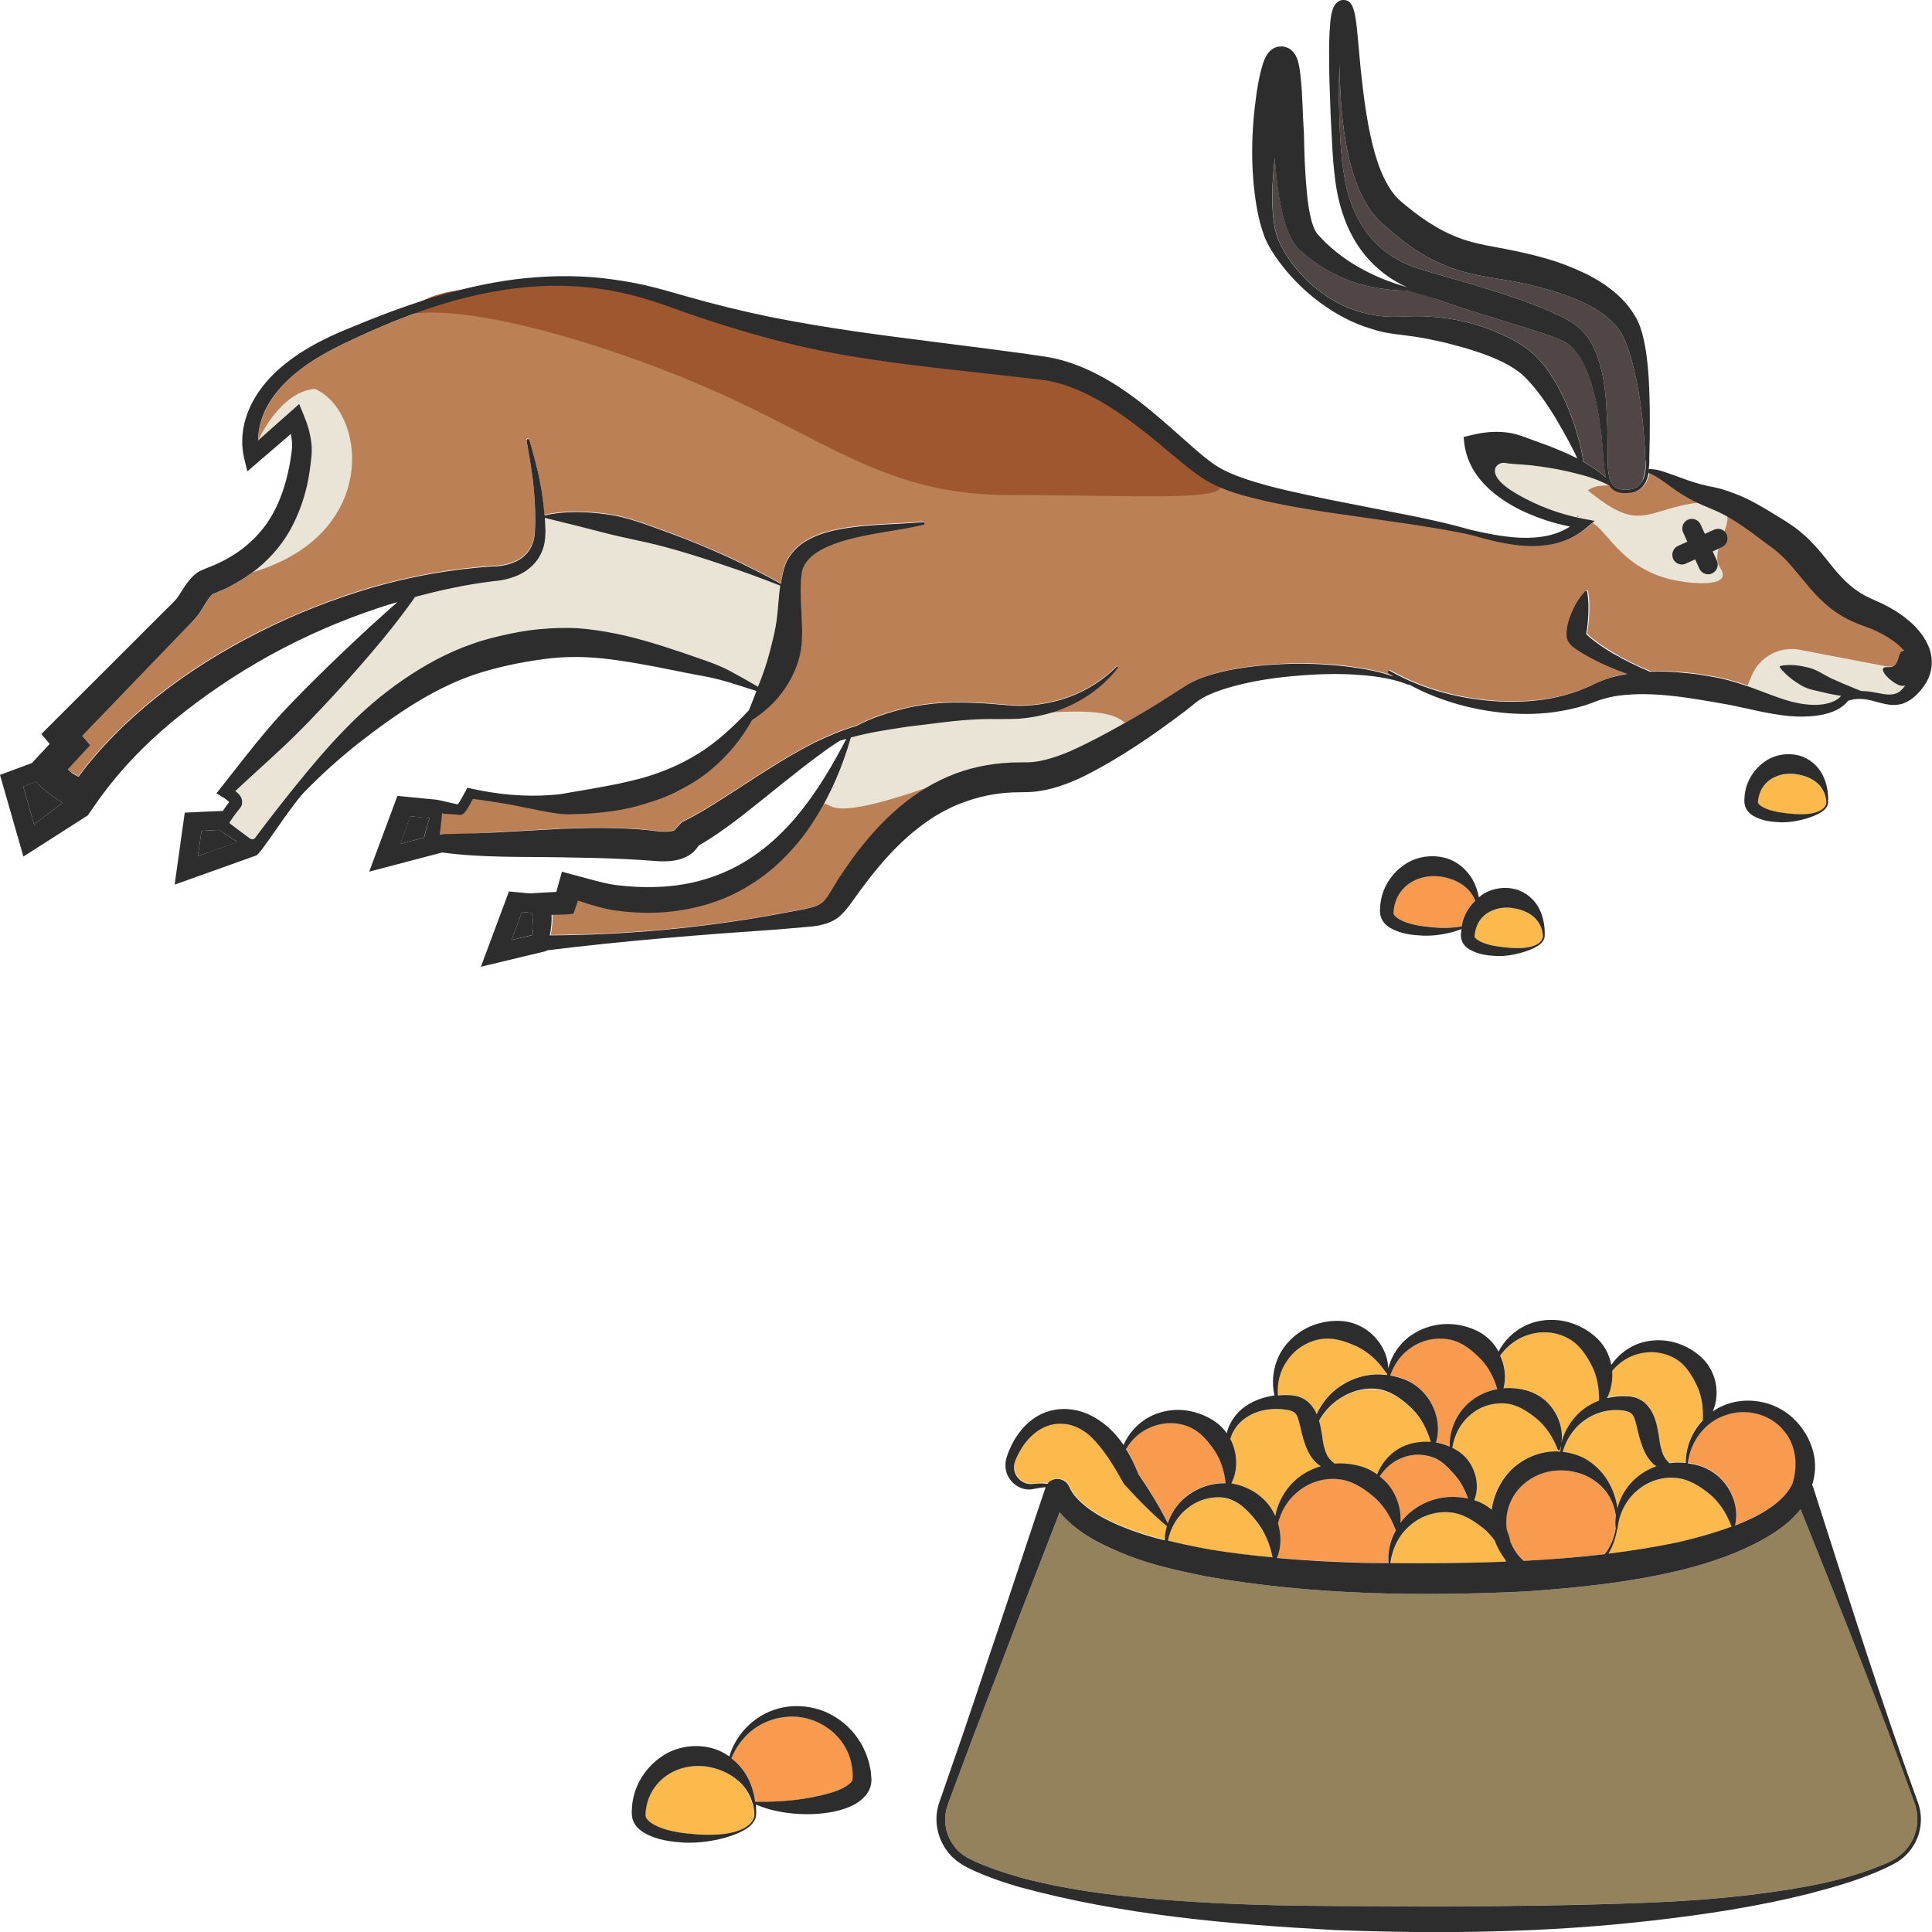 <?xml version="1.0" encoding="utf-8"?>
<!-- Generator: Adobe Illustrator 24.1.2, SVG Export Plug-In . SVG Version: 6.00 Build 0)  -->
<svg version="1.1" id="Layer_1" xmlns="http://www.w3.org/2000/svg" xmlns:xlink="http://www.w3.org/1999/xlink" x="0px" y="0px"
	 viewBox="0 0 128 128" style="enable-background:new 0 0 128 128;" xml:space="preserve">
<style type="text/css">
	.st0{fill:#FCB94C;}
	.st1{fill:#F99B4E;}
	.st2{fill:#93825C;}
	.st3{fill:#E5B693;}
	.st4{fill:#2D2D2D;}
	.st5{fill:#BC8057;}
	.st6{fill:#514646;}
	.st7{fill:#EAE4D6;}
	.st8{fill:#9F5730;}
</style>
<g>
	<path class="st0" d="M86.45,92.72c0.15,0.1,0.29,0.24,0.42,0.37c0.1,0.14,0.22,0.29,0.28,0.43c0.03,0.06,0.05,0.12,0.07,0.17
		c0.24-0.53,0.59-1.02,1.02-1.43c0.82-0.76,1.95-1.24,3.15-1.21c0.16,0,0.32,0.02,0.49,0.04c0-0.03,0.01-0.06,0.02-0.1
		c0,0-0.01,0-0.01,0c-0.02,0-0.04-0.01-0.05-0.03c-0.58-0.85-1.24-1.42-1.99-1.78c-0.74-0.33-1.54-0.62-2.41-0.46
		c-0.84,0.15-1.64,0.65-2.16,1.4c-0.47,0.64-0.68,1.47-0.64,2.31c0.27-0.03,0.54-0.03,0.81-0.02
		C85.75,92.44,86.13,92.51,86.45,92.72z"/>
	<path class="st0" d="M69.52,98.15c0.16-0.14,0.37-0.21,0.56-0.2c0.2,0,0.4,0.08,0.55,0.21c0.08,0.07,0.14,0.15,0.19,0.23
		c0.05,0.11,0.06,0.14,0.06,0.13l0.05,0.1c0.07,0.14,0.16,0.28,0.27,0.42c0.44,0.56,1.1,1.03,1.8,1.43
		c0.37,0.18,0.72,0.38,1.11,0.54c0.39,0.15,0.77,0.32,1.17,0.45c0.62,0.22,1.26,0.4,1.91,0.56c0-0.32,0.06-0.63,0.14-0.94
		c-1.03-0.86-1.95-1.81-2.84-2.79l-0.02-0.02l-0.01-0.02l-0.28-0.5l-0.24-0.41c-0.16-0.27-0.33-0.53-0.5-0.79
		c-0.35-0.51-0.72-0.99-1.14-1.39c-0.43-0.4-0.92-0.69-1.47-0.81c-0.54-0.11-1.13-0.06-1.65,0.19c-0.52,0.24-0.98,0.66-1.33,1.16
		c-0.18,0.25-0.33,0.52-0.46,0.8c-0.15,0.3-0.21,0.52-0.18,0.8c0.06,0.54,0.57,1.02,1.15,0.99c0.33-0.03,0.71-0.08,1.08-0.04
		C69.45,98.24,69.48,98.19,69.52,98.15z"/>
	<path class="st0" d="M78.7,99.91c-0.68,0.5-1.16,1.29-1.33,2.17c0.94,0.23,1.89,0.42,2.85,0.6c1.35,0.22,2.71,0.38,4.08,0.51
		c-0.19-0.93-0.53-1.7-1.03-2.35c-0.27-0.35-0.56-0.67-0.89-0.96c-0.32-0.29-0.71-0.51-1.12-0.61
		C80.43,99.08,79.43,99.32,78.7,99.91z"/>
	<path class="st0" d="M81.58,98.29c1.15,0.17,2.22,0.85,2.76,1.86c0.05,0.1,0.1,0.2,0.15,0.3c0.13-0.73,0.47-1.43,0.97-2.01
		c0.54-0.6,1.26-1.05,2.05-1.29c-0.1-0.07-0.21-0.13-0.3-0.22c-0.47-0.44-0.69-1.03-0.85-1.54c-0.16-0.51-0.23-1-0.35-1.36
		c-0.12-0.37-0.25-0.51-0.66-0.6c-0.9-0.16-1.89-0.06-2.68,0.43c-0.4,0.24-0.74,0.57-0.96,1c-0.08,0.16-0.14,0.33-0.19,0.5
		c0.03,0.06,0.06,0.11,0.09,0.17C82,96.42,82.01,97.48,81.58,98.29z"/>
	<path class="st1" d="M75.25,97.23l0.1,0.23l0.05,0.11c0.02,0.04,0.01,0.03,0.01,0.05l-0.03-0.04c0.72,1.06,1.41,2.15,1.99,3.32
		c0.18-0.54,0.49-1.05,0.9-1.48c0.75-0.75,1.8-1.2,2.93-1.17c-0.09-0.85-0.33-1.55-0.72-2.15c-0.44-0.65-0.96-1.3-1.76-1.61
		c-0.78-0.31-1.7-0.3-2.5,0.06c-0.66,0.27-1.23,0.78-1.62,1.42c0.16,0.25,0.3,0.51,0.44,0.77L75.25,97.23z"/>
	<path class="st0" d="M97.69,62.06c0.01,0.04,0.07,0.11,0.14,0.17c0.34,0.26,0.91,0.41,1.44,0.48c0.54,0.07,1.1,0.13,1.67,0.09
		c0.28-0.03,0.56-0.08,0.81-0.2c0.25-0.11,0.47-0.33,0.46-0.6c-0.03-0.57-0.34-1.09-0.77-1.38c-0.43-0.3-0.89-0.42-1.31-0.47
		c-0.43-0.04-0.86,0.01-1.26,0.17c-0.4,0.16-0.76,0.48-0.98,0.89c-0.1,0.21-0.17,0.43-0.2,0.67C97.68,62.03,97.68,62.02,97.69,62.06
		z"/>
	<path class="st2" d="M119.29,99.99c-0.09,0.11-0.18,0.22-0.28,0.33c-0.67,0.73-1.47,1.26-2.28,1.71c-1.63,0.9-3.36,1.46-5.1,1.93
		c-3.49,0.87-7.03,1.23-10.56,1.48c-7.06,0.33-14.13,0.24-21.17-1c-1.75-0.36-3.51-0.73-5.21-1.4c-1.59-0.63-3.23-1.38-4.49-2.85
		l-0.08,0.22l-0.95,2.45l-1.9,4.9c-1.25,3.27-2.53,6.53-3.74,9.82l-0.46,1.23c-0.15,0.41-0.32,0.82-0.4,1.2
		c-0.16,0.78,0.05,1.62,0.51,2.26c0.23,0.32,0.54,0.6,0.88,0.79c0.36,0.19,0.76,0.38,1.16,0.53c0.79,0.33,1.62,0.58,2.46,0.82
		c3.36,0.89,6.84,1.27,10.31,1.52c3.48,0.25,6.97,0.33,10.46,0.35c6.98,0.04,13.96,0.04,20.93-0.23c3.48-0.16,6.96-0.45,10.39-1.08
		c1.71-0.31,3.4-0.77,5.01-1.44c0.82-0.3,1.52-0.83,1.91-1.6c0.39-0.75,0.45-1.67,0.17-2.47
		C124.51,112.91,121.88,106.46,119.29,99.99z"/>
	<path class="st1" d="M96.97,60.81c0.16-0.43,0.43-0.82,0.76-1.15c-0.16-0.37-0.39-0.71-0.7-0.94c-0.5-0.4-1.08-0.58-1.62-0.66
		c-0.55-0.07-1.11,0-1.62,0.22c-0.51,0.22-0.96,0.63-1.22,1.15c-0.13,0.26-0.21,0.55-0.24,0.84c-0.02,0.19-0.02,0.21,0,0.28
		c0.02,0.07,0.11,0.16,0.21,0.24c0.45,0.33,1.14,0.49,1.79,0.57c0.66,0.08,1.35,0.13,2.03,0.07c0.15-0.02,0.31-0.04,0.46-0.08
		C96.86,61.18,96.9,60.99,96.97,60.81z"/>
	<path class="st3" d="M99.71,27.39C99.71,27.4,99.7,27.43,99.71,27.39L99.71,27.39z"/>
	<path class="st0" d="M116.61,53.37c0.34,0.26,0.91,0.41,1.44,0.48c0.54,0.07,1.1,0.13,1.67,0.09c0.28-0.03,0.56-0.08,0.81-0.2
		c0.25-0.11,0.47-0.33,0.46-0.6c-0.03-0.57-0.34-1.09-0.77-1.38c-0.43-0.3-0.89-0.42-1.31-0.47c-0.43-0.04-0.86,0.01-1.26,0.17
		c-0.4,0.16-0.76,0.48-0.98,0.89c-0.1,0.21-0.17,0.43-0.2,0.67c-0.02,0.16-0.02,0.14-0.01,0.19
		C116.47,53.24,116.54,53.31,116.61,53.37z"/>
	<path class="st0" d="M114.72,101.14c-0.35-0.92-0.83-1.64-1.46-2.16c-0.65-0.52-1.39-1.01-2.29-1.07
		c-0.88-0.07-1.81,0.23-2.51,0.85c-0.72,0.6-1.19,1.51-1.29,2.51c0,0.02-0.01,0.03-0.03,0.04c-0.09,0.57-0.28,1.12-0.58,1.62
		c1.56-0.19,3.12-0.44,4.64-0.76C112.41,101.89,113.59,101.56,114.72,101.14z"/>
	<path class="st1" d="M100.88,98.38c-0.65,0.58-1.06,1.44-1.09,2.34c-0.01,0.23,0.01,0.45,0.04,0.67c0.11,0.25,0.18,0.5,0.23,0.76
		c0.16,0.38,0.38,0.74,0.66,1.05c0.07,0.07,0.14,0.14,0.21,0.21c0.01,0,0.01,0,0.02,0c1.79-0.09,3.58-0.23,5.35-0.44
		c0.39-0.48,0.65-1.08,0.73-1.7c0,0,0,0,0,0c-0.03-0.27-0.02-0.55,0.01-0.83c-0.1-0.91-0.6-1.75-1.3-2.26
		c-0.77-0.58-1.68-0.79-2.54-0.76C102.35,97.46,101.52,97.79,100.88,98.38z"/>
	<path class="st0" d="M106.23,97.7c0.52,0.67,0.82,1.44,0.93,2.23c0.16-0.58,0.44-1.14,0.85-1.62c0.46-0.52,1.06-0.92,1.73-1.16
		c-0.07-0.05-0.14-0.09-0.21-0.15c-0.47-0.44-0.69-1.03-0.85-1.53c-0.16-0.51-0.23-1-0.35-1.36c-0.11-0.38-0.24-0.53-0.64-0.62
		c-0.87-0.17-1.83,0.02-2.61,0.55c-0.74,0.47-1.3,1.26-1.55,2.16c0.49,0.06,0.96,0.19,1.39,0.42
		C105.44,96.88,105.88,97.26,106.23,97.7z"/>
	<path class="st1" d="M112.69,97.12c0.56,0.19,1.07,0.53,1.46,0.97c0.73,0.82,1.05,1.97,0.81,2.96c0.35-0.14,0.7-0.28,1.03-0.44
		c0.74-0.35,1.44-0.78,2-1.3c0.27-0.26,0.52-0.54,0.66-0.83l0.02-0.03c0.01-0.03,0.05-0.07,0.07-0.11c0.41-1.19,0.3-2.65-0.63-3.67
		c-0.9-1.01-2.46-1.42-3.8-0.92c-1.31,0.43-2.31,1.71-2.46,3.16C112.13,96.96,112.41,97.03,112.69,97.12z"/>
	<path class="st1" d="M56.4,116.82c-0.09-0.37-0.21-0.74-0.41-1.07c-0.76-1.36-2.39-2.2-4.01-1.99c-0.8,0.09-1.6,0.41-2.24,0.95
		c-0.56,0.47-1,1.08-1.28,1.78c0.38,0.3,0.71,0.66,0.95,1.06c0.34,0.58,0.53,1.2,0.62,1.82c1.71,0.03,3.4-0.13,4.93-0.57
		c0.38-0.11,0.75-0.26,1.04-0.42c0.3-0.17,0.46-0.36,0.48-0.48c0.01-0.01,0-0.15,0.01-0.23c0-0.09,0.01-0.19-0.01-0.28
		C56.47,117.19,56.45,117.01,56.4,116.82z"/>
	<path class="st0" d="M46.81,117.04c-0.73-0.1-1.48-0.01-2.15,0.3c-0.67,0.3-1.25,0.86-1.59,1.55c-0.16,0.35-0.27,0.72-0.31,1.11
		c-0.02,0.23-0.02,0.3,0.02,0.41c0.04,0.11,0.16,0.23,0.3,0.33c0.6,0.42,1.48,0.62,2.32,0.72c0.85,0.1,1.72,0.14,2.58,0.04
		c0.43-0.06,0.86-0.16,1.24-0.35c0.38-0.18,0.73-0.52,0.73-0.94c-0.03-0.87-0.45-1.7-1.07-2.23
		C48.28,117.43,47.53,117.16,46.81,117.04z"/>
	<path class="st0" d="M108.3,92.56c0.17,0.04,0.33,0.15,0.5,0.23c0.3,0.22,0.54,0.52,0.67,0.8c0.28,0.58,0.36,1.1,0.43,1.58
		c0.07,0.48,0.14,0.9,0.31,1.25c0.09,0.18,0.22,0.35,0.39,0.5c0.12-0.02,0.24-0.03,0.36-0.04c0.24-0.01,0.48-0.01,0.72,0.02
		c-0.02-1.02,0.39-2.04,1.12-2.81c0.05-0.89-0.08-1.64-0.38-2.3c-0.33-0.68-0.72-1.38-1.44-1.8c-0.7-0.41-1.58-0.54-2.41-0.32
		c-0.68,0.16-1.3,0.57-1.77,1.13c0.05,0.63-0.06,1.26-0.34,1.79c0.44-0.11,0.89-0.16,1.35-0.13
		C107.95,92.48,108.14,92.53,108.3,92.56z"/>
	<path class="st1" d="M94.56,92.55c0.65,0.88,0.88,2.04,0.58,3.01c0.01,0,0.03,0,0.04,0c0.29,0.05,0.58,0.14,0.87,0.27
		c-0.04-0.89,0.28-1.82,0.9-2.54c0.57-0.65,1.37-1.1,2.25-1.27c-0.24-0.8-0.59-1.45-1.08-1.97c-0.56-0.58-1.21-1.14-2.07-1.31
		c-0.84-0.17-1.77,0-2.52,0.51c-0.66,0.42-1.15,1.08-1.42,1.86c0.35,0.06,0.7,0.16,1.04,0.3C93.7,91.67,94.2,92.06,94.56,92.55z"/>
	<path class="st0" d="M99.79,103.46c-0.02-0.05-0.04-0.09-0.06-0.14c-0.3-0.38-0.53-0.8-0.69-1.26c-0.22-0.29-0.45-0.56-0.72-0.78
		c-0.66-0.53-1.41-1.03-2.33-1.09c-0.9-0.07-1.84,0.24-2.55,0.87c-0.72,0.6-1.19,1.51-1.3,2.5
		C94.68,103.58,97.24,103.57,99.79,103.46z"/>
	<path class="st1" d="M92.77,100.89c0.07-0.09,0.14-0.19,0.22-0.28c0.74-0.83,1.84-1.37,3-1.43c0.42-0.02,0.85,0.01,1.26,0.1
		c-0.22-0.62-0.49-1.11-0.84-1.52c-0.42-0.46-0.84-0.98-1.49-1.21c-0.63-0.23-1.37-0.24-2.04,0.04c-0.59,0.22-1.11,0.66-1.48,1.22
		c0.16,0.13,0.31,0.26,0.44,0.41C92.5,98.96,92.85,99.96,92.77,100.89z"/>
	<path class="st0" d="M87.39,94.14c0.1,0.34,0.15,0.67,0.2,0.97c0.07,0.48,0.14,0.91,0.31,1.27c0.11,0.23,0.29,0.43,0.52,0.61
		c0.04,0,0.08-0.01,0.11-0.01c0.59-0.03,1.2,0.04,1.79,0.24c0.33,0.11,0.64,0.28,0.92,0.48c0.25-0.66,0.73-1.26,1.36-1.66
		c0.63-0.39,1.42-0.56,2.19-0.49c-0.25-0.89-0.65-1.62-1.21-2.17c-0.62-0.6-1.34-1.17-2.27-1.31C89.84,91.83,88.17,92.7,87.39,94.14
		z"/>
	<path class="st0" d="M96.21,95.91c0.52,0.25,0.97,0.63,1.25,1.15c0.4,0.72,0.49,1.61,0.2,2.32c0.02,0.01,0.05,0.01,0.07,0.02
		c0.4,0.13,0.77,0.35,1.09,0.61c0.12-0.93,0.52-1.83,1.18-2.52c0.82-0.87,2.02-1.39,3.22-1.34c0.05,0,0.1,0.01,0.14,0.01
		c0.01-0.13,0.03-0.26,0.05-0.39c-0.02,0.09-0.04,0.18-0.08,0.27c-0.01,0.03-0.05,0.05-0.09,0.04c-0.02-0.01-0.03-0.02-0.04-0.04
		c-0.35-0.91-0.83-1.59-1.43-2.08c-0.6-0.47-1.26-0.93-2.08-0.99c-0.81-0.07-1.66,0.2-2.31,0.77
		C96.76,94.26,96.34,95.05,96.21,95.91z"/>
	<path class="st1" d="M90.95,99.11c-0.68-0.55-1.46-1.06-2.41-1.13c-0.93-0.07-1.9,0.25-2.64,0.9c-0.61,0.51-1.04,1.23-1.24,2.04
		c0.23,0.76,0.23,1.59-0.07,2.29c1.97,0.18,3.96,0.28,5.95,0.33c0.48,0.01,0.96,0.01,1.44,0.01c-0.06-0.74,0.11-1.5,0.47-2.18
		C92.11,100.42,91.61,99.66,90.95,99.11z"/>
	<path class="st0" d="M99.62,91.98c0.03,0,0.05-0.01,0.08-0.01c0.53-0.03,1.08,0.03,1.61,0.2c0.52,0.17,1,0.49,1.37,0.91
		c0.61,0.69,0.91,1.64,0.78,2.5c0.19-0.77,0.63-1.49,1.24-2.04c0.36-0.32,0.79-0.57,1.25-0.75c0.01-0.86-0.14-1.61-0.46-2.27
		c-0.37-0.72-0.82-1.44-1.6-1.86c-0.75-0.41-1.69-0.51-2.56-0.24c-0.76,0.21-1.43,0.72-1.92,1.39
		C99.72,90.5,99.81,91.29,99.62,91.98z"/>
	<path class="st3" d="M102.73,42.48c0,0,0.01,0.01,0.01,0.01C102.71,42.43,102.72,42.47,102.73,42.48z"/>
	<path class="st4" d="M120.42,99.45l-0.2-0.63l-0.1-0.31c0.01,0.01-0.02-0.06-0.06-0.13c0.22-0.7,0.26-1.45,0.08-2.16
		c-0.22-0.87-0.69-1.65-1.33-2.25c-1.27-1.21-3.24-1.51-4.76-0.79c-0.2,0.09-0.39,0.2-0.57,0.33c0.27-0.64,0.33-1.41,0.13-2.12
		c-0.15-0.53-0.44-1.03-0.83-1.41c-0.4-0.38-0.86-0.68-1.36-0.88c-0.99-0.41-2.11-0.4-3.05-0.01c-0.66,0.29-1.23,0.77-1.62,1.34
		c-0.02-0.13-0.05-0.26-0.09-0.38c-0.17-0.55-0.49-1.06-0.92-1.45c-0.43-0.39-0.92-0.68-1.45-0.88c-1.05-0.4-2.23-0.36-3.2,0.09
		c-0.79,0.37-1.43,1-1.81,1.74c-0.05-0.09-0.1-0.19-0.16-0.28c-0.32-0.48-0.78-0.87-1.3-1.12c-0.52-0.24-1.08-0.39-1.64-0.42
		c-1.12-0.08-2.23,0.31-3.04,1.01c-0.58,0.52-0.98,1.2-1.17,1.92c-0.01-0.99-0.6-1.99-1.47-2.58c-0.48-0.32-1.04-0.52-1.62-0.56
		c-0.58-0.04-1.15,0.04-1.68,0.21c-1.07,0.34-1.97,1.11-2.45,2.06c-0.41,0.84-0.52,1.8-0.31,2.66c-0.77,0.11-1.52,0.38-2.14,0.88
		c-0.43,0.36-0.77,0.84-0.95,1.36c-0.03,0.09-0.05,0.18-0.07,0.27c-0.21-0.29-0.45-0.55-0.74-0.75c-0.46-0.32-0.98-0.55-1.51-0.68
		c-1.07-0.27-2.21-0.08-3.1,0.47c-0.67,0.42-1.19,1.04-1.49,1.73c-0.38-0.55-0.83-1.06-1.39-1.47c-0.59-0.44-1.3-0.79-2.07-0.88
		c-0.76-0.1-1.55,0.04-2.21,0.42c-0.66,0.37-1.16,0.93-1.53,1.54c-0.18,0.3-0.33,0.62-0.46,0.95c-0.05,0.16-0.12,0.33-0.15,0.54
		c-0.03,0.2-0.02,0.4,0.02,0.6c0.17,0.78,0.95,1.35,1.71,1.24c0.33-0.06,0.61-0.12,0.91-0.14c0,0,0,0.01,0,0.01l-0.05,0.16
		l-0.42,1.24l-0.83,2.49l-1.66,4.99c-1.13,3.32-2.21,6.65-3.37,9.95l-0.43,1.24c-0.13,0.41-0.32,0.81-0.41,1.3
		c-0.18,0.94,0.07,1.95,0.64,2.71c0.28,0.39,0.65,0.7,1.06,0.95c0.41,0.23,0.8,0.41,1.22,0.58c0.82,0.35,1.67,0.62,2.51,0.87
		c6.83,1.86,13.88,2.47,20.89,2.85c7.02,0.27,14.07,0.18,21.07-0.63c3.5-0.4,6.99-0.93,10.41-1.79c1.7-0.45,3.4-0.93,5.01-1.68
		c0.39-0.19,0.81-0.38,1.16-0.68c0.35-0.29,0.63-0.65,0.84-1.06c0.41-0.81,0.47-1.78,0.15-2.63
		C124.66,112.81,122.56,106.12,120.42,99.45z M114.3,93.77c1.34-0.5,2.91-0.1,3.8,0.92c0.93,1.01,1.04,2.47,0.63,3.67
		c-0.02,0.04-0.05,0.07-0.07,0.11l-0.02,0.03c-0.14,0.28-0.39,0.57-0.66,0.83c-0.56,0.52-1.26,0.95-2,1.3
		c-0.34,0.16-0.68,0.3-1.03,0.44c0.25-0.99-0.08-2.14-0.81-2.96c-0.39-0.44-0.9-0.78-1.46-0.97c-0.28-0.09-0.57-0.15-0.85-0.19
		C111.99,95.47,112.99,94.2,114.3,93.77z M105.75,98.18c0.7,0.51,1.2,1.35,1.3,2.26c-0.04,0.28-0.04,0.55-0.01,0.83c0,0,0,0,0,0
		c-0.09,0.62-0.34,1.21-0.73,1.7c-1.77,0.21-3.56,0.35-5.35,0.44c-0.01,0-0.01,0-0.02,0c-0.07-0.07-0.14-0.13-0.21-0.21
		c-0.29-0.31-0.51-0.67-0.66-1.05c-0.05-0.26-0.12-0.52-0.23-0.76c-0.04-0.22-0.05-0.45-0.04-0.67c0.03-0.9,0.44-1.76,1.09-2.34
		c0.64-0.59,1.47-0.92,2.34-0.96C104.07,97.39,104.99,97.6,105.75,98.18z M103.53,96.19c0.26-0.9,0.81-1.68,1.55-2.16
		c0.78-0.53,1.74-0.72,2.61-0.55c0.4,0.09,0.52,0.24,0.64,0.62c0.11,0.36,0.19,0.85,0.35,1.36c0.16,0.5,0.38,1.09,0.85,1.53
		c0.06,0.06,0.14,0.1,0.21,0.15c-0.67,0.24-1.27,0.64-1.73,1.16c-0.41,0.47-0.7,1.03-0.85,1.62c-0.11-0.78-0.41-1.56-0.93-2.23
		c-0.35-0.44-0.79-0.82-1.31-1.1C104.49,96.38,104.02,96.24,103.53,96.19z M107.14,101.31c0.02-0.01,0.03-0.03,0.03-0.04
		c0.1-1,0.57-1.91,1.29-2.51c0.7-0.62,1.63-0.92,2.51-0.85c0.9,0.06,1.64,0.55,2.29,1.07c0.63,0.52,1.11,1.24,1.46,2.16
		c-1.13,0.42-2.32,0.75-3.51,1.03c-1.53,0.32-3.08,0.57-4.64,0.76C106.86,102.43,107.05,101.88,107.14,101.31z M106.81,90.82
		c0.47-0.56,1.09-0.97,1.77-1.13c0.83-0.22,1.71-0.09,2.41,0.32c0.71,0.42,1.11,1.12,1.44,1.8c0.3,0.66,0.43,1.41,0.38,2.3
		c-0.72,0.77-1.14,1.79-1.12,2.81c-0.24-0.02-0.48-0.03-0.72-0.02c-0.12,0.01-0.24,0.02-0.36,0.04c-0.17-0.15-0.3-0.32-0.39-0.5
		c-0.17-0.36-0.25-0.78-0.31-1.25c-0.08-0.48-0.15-1-0.43-1.58c-0.14-0.28-0.37-0.58-0.67-0.8c-0.16-0.08-0.33-0.19-0.5-0.23
		c-0.16-0.03-0.35-0.08-0.49-0.08c-0.46-0.03-0.91,0.02-1.35,0.13C106.74,92.08,106.86,91.45,106.81,90.82z M101.32,88.42
		c0.87-0.27,1.81-0.17,2.56,0.24c0.77,0.41,1.23,1.14,1.6,1.86c0.32,0.65,0.47,1.4,0.46,2.27c-0.46,0.18-0.88,0.43-1.25,0.75
		c-0.61,0.55-1.05,1.28-1.24,2.04c0.13-0.86-0.17-1.8-0.78-2.5c-0.36-0.42-0.84-0.73-1.37-0.91c-0.53-0.17-1.08-0.23-1.61-0.2
		c-0.03,0-0.05,0.01-0.08,0.01c0.19-0.69,0.1-1.48-0.22-2.17C99.89,89.13,100.56,88.63,101.32,88.42z M99.7,92.98
		c0.83,0.06,1.49,0.52,2.08,0.99c0.6,0.5,1.08,1.17,1.43,2.08c0.01,0.02,0.02,0.03,0.04,0.04c0.03,0.01,0.07,0,0.09-0.04
		c0.03-0.09,0.05-0.18,0.08-0.27c-0.02,0.13-0.04,0.26-0.05,0.39c-0.05,0-0.1-0.01-0.14-0.01c-1.2-0.05-2.4,0.47-3.22,1.34
		c-0.65,0.7-1.06,1.6-1.18,2.52c-0.32-0.27-0.69-0.48-1.09-0.61c-0.02-0.01-0.05-0.01-0.07-0.02c0.3-0.72,0.2-1.6-0.2-2.32
		c-0.28-0.52-0.73-0.9-1.25-1.15c0.13-0.86,0.55-1.65,1.18-2.17C98.04,93.18,98.89,92.92,99.7,92.98z M91.99,103.56
		c-0.48,0-0.96-0.01-1.44-0.01c-1.99-0.05-3.98-0.15-5.95-0.33c0.3-0.7,0.3-1.53,0.07-2.29c0.2-0.81,0.63-1.53,1.24-2.04
		c0.74-0.65,1.71-0.97,2.64-0.9c0.95,0.06,1.73,0.57,2.41,1.13c0.66,0.55,1.16,1.31,1.51,2.27
		C92.1,102.06,91.93,102.82,91.99,103.56z M91.41,97.81c0.37-0.56,0.89-1,1.48-1.22c0.66-0.28,1.4-0.27,2.04-0.04
		c0.65,0.23,1.07,0.75,1.49,1.21c0.35,0.41,0.62,0.9,0.84,1.52c-0.42-0.09-0.85-0.12-1.26-0.1c-1.16,0.06-2.26,0.6-3,1.43
		c-0.08,0.09-0.15,0.18-0.22,0.28c0.08-0.93-0.26-1.93-0.92-2.67C91.71,98.07,91.56,97.93,91.41,97.81z M93.43,101.06
		c0.71-0.63,1.66-0.93,2.55-0.87c0.92,0.06,1.67,0.56,2.33,1.09c0.27,0.22,0.5,0.49,0.72,0.78c0.16,0.46,0.4,0.88,0.69,1.26
		c0.02,0.05,0.04,0.09,0.06,0.14c-2.55,0.11-5.1,0.12-7.66,0.1C92.24,102.57,92.71,101.66,93.43,101.06z M93.53,89.26
		c0.75-0.51,1.68-0.68,2.52-0.51c0.86,0.17,1.51,0.74,2.07,1.31c0.49,0.52,0.84,1.17,1.08,1.97c-0.88,0.16-1.69,0.62-2.25,1.27
		c-0.61,0.72-0.94,1.65-0.9,2.54c-0.28-0.12-0.58-0.21-0.87-0.27c-0.01,0-0.03,0-0.04,0c0.3-0.97,0.07-2.14-0.58-3.01
		c-0.36-0.49-0.85-0.89-1.41-1.13c-0.34-0.14-0.69-0.24-1.04-0.3C92.37,90.35,92.87,89.68,93.53,89.26z M93.58,93.36
		c0.56,0.56,0.95,1.28,1.21,2.17c-0.78-0.06-1.56,0.1-2.19,0.49c-0.63,0.4-1.11,1-1.36,1.66c-0.28-0.2-0.59-0.37-0.92-0.48
		c-0.58-0.19-1.19-0.27-1.79-0.24c-0.04,0-0.08,0.01-0.11,0.01c-0.23-0.18-0.42-0.38-0.52-0.61c-0.17-0.36-0.25-0.78-0.31-1.27
		c-0.05-0.3-0.1-0.63-0.2-0.97c0.79-1.44,2.46-2.31,3.93-2.09C92.24,92.19,92.97,92.76,93.58,93.36z M85.29,90.13
		c0.51-0.75,1.31-1.25,2.16-1.4c0.86-0.16,1.67,0.13,2.41,0.46c0.75,0.35,1.41,0.93,1.99,1.78c0.01,0.02,0.03,0.03,0.05,0.03
		c0,0,0.01,0,0.01,0c-0.01,0.03-0.01,0.06-0.02,0.1c-0.16-0.02-0.32-0.03-0.49-0.04c-1.2-0.03-2.33,0.46-3.15,1.21
		c-0.43,0.41-0.78,0.9-1.02,1.43c-0.03-0.06-0.04-0.12-0.07-0.17c-0.06-0.14-0.19-0.29-0.28-0.43c-0.12-0.13-0.26-0.27-0.42-0.37
		c-0.32-0.21-0.7-0.28-0.99-0.3c-0.27-0.01-0.54-0.01-0.81,0.02C84.6,91.6,84.82,90.77,85.29,90.13z M81.71,94.85
		c0.22-0.42,0.56-0.76,0.96-1c0.79-0.49,1.78-0.59,2.68-0.43c0.42,0.1,0.55,0.23,0.66,0.6c0.12,0.36,0.2,0.85,0.35,1.36
		c0.16,0.51,0.38,1.1,0.85,1.54c0.09,0.09,0.2,0.16,0.3,0.22c-0.8,0.23-1.52,0.68-2.05,1.29c-0.5,0.58-0.84,1.29-0.97,2.01
		c-0.05-0.1-0.09-0.21-0.15-0.3c-0.54-1-1.61-1.68-2.76-1.86c0.43-0.81,0.42-1.88,0.02-2.77c-0.03-0.06-0.06-0.11-0.09-0.17
		C81.56,95.18,81.62,95.01,81.71,94.85z M82.39,99.87c0.33,0.28,0.62,0.61,0.89,0.96c0.5,0.65,0.84,1.42,1.03,2.35
		c-1.37-0.13-2.73-0.29-4.08-0.51c-0.96-0.17-1.91-0.37-2.85-0.6c0.17-0.88,0.65-1.67,1.33-2.17c0.73-0.59,1.73-0.82,2.57-0.64
		C81.68,99.37,82.07,99.58,82.39,99.87z M76.22,94.57c0.81-0.36,1.73-0.37,2.5-0.06c0.8,0.31,1.31,0.96,1.76,1.61
		c0.39,0.6,0.63,1.3,0.72,2.15c-1.13-0.03-2.18,0.43-2.93,1.17c-0.41,0.42-0.72,0.93-0.9,1.48c-0.58-1.17-1.27-2.26-1.99-3.32
		l0.03,0.04c0-0.02,0-0.01-0.01-0.05l-0.05-0.11l-0.1-0.23l-0.21-0.47c-0.13-0.26-0.28-0.52-0.44-0.77
		C74.99,95.34,75.56,94.84,76.22,94.57z M68.34,98.32c-0.59,0.03-1.1-0.46-1.15-0.99c-0.03-0.28,0.04-0.49,0.18-0.8
		c0.13-0.28,0.29-0.55,0.46-0.8c0.36-0.5,0.81-0.92,1.33-1.16c0.52-0.25,1.1-0.3,1.65-0.19c0.54,0.12,1.04,0.41,1.47,0.81
		c0.42,0.4,0.79,0.88,1.14,1.39c0.17,0.25,0.34,0.52,0.5,0.79l0.24,0.41l0.28,0.5l0.01,0.02l0.02,0.02
		c0.89,0.98,1.81,1.93,2.84,2.79c-0.09,0.31-0.14,0.62-0.14,0.94c-0.65-0.16-1.29-0.34-1.91-0.56c-0.4-0.13-0.78-0.3-1.17-0.45
		c-0.38-0.16-0.74-0.35-1.11-0.54c-0.7-0.4-1.35-0.87-1.8-1.43c-0.11-0.14-0.2-0.28-0.27-0.42l-0.05-0.1c0,0.01,0-0.02-0.06-0.13
		c-0.05-0.08-0.11-0.17-0.19-0.23c-0.16-0.14-0.36-0.21-0.55-0.21c-0.2,0-0.4,0.06-0.56,0.2c-0.04,0.04-0.07,0.09-0.11,0.13
		C69.04,98.25,68.66,98.29,68.34,98.32z M126.69,121.93c-0.39,0.77-1.09,1.3-1.91,1.6c-1.6,0.67-3.29,1.12-5.01,1.44
		c-3.43,0.63-6.91,0.93-10.39,1.08c-6.97,0.28-13.95,0.27-20.93,0.23c-3.49-0.02-6.98-0.1-10.46-0.35
		c-3.47-0.25-6.96-0.63-10.31-1.52c-0.83-0.24-1.66-0.49-2.46-0.82c-0.4-0.15-0.8-0.34-1.16-0.53c-0.35-0.2-0.65-0.47-0.88-0.79
		c-0.47-0.65-0.67-1.48-0.51-2.26c0.07-0.38,0.25-0.78,0.4-1.2l0.46-1.23c1.21-3.29,2.5-6.55,3.74-9.82l1.9-4.9l0.95-2.45l0.08-0.22
		c1.26,1.47,2.9,2.21,4.49,2.85c1.7,0.67,3.46,1.04,5.21,1.4c7.04,1.24,14.11,1.33,21.17,1c3.53-0.25,7.07-0.61,10.56-1.48
		c1.74-0.46,3.47-1.03,5.1-1.93c0.81-0.45,1.61-0.97,2.28-1.71c0.1-0.11,0.19-0.21,0.28-0.33c2.59,6.47,5.21,12.92,7.56,19.47
		C127.14,120.26,127.08,121.18,126.69,121.93z"/>
	<path class="st4" d="M57.67,117.23c-0.04-0.24-0.1-0.48-0.18-0.72c-0.15-0.47-0.36-0.91-0.64-1.31c-0.54-0.8-1.32-1.43-2.2-1.8
		c-0.88-0.36-1.86-0.46-2.77-0.28c-1.71,0.33-3.1,1.66-3.56,3.25c-0.38-0.27-0.8-0.47-1.26-0.58c-1-0.23-2.09-0.09-2.98,0.43
		c-0.88,0.52-1.57,1.33-1.93,2.26c-0.18,0.47-0.28,0.96-0.29,1.45c-0.02,0.2,0,0.6,0.17,0.87c0.16,0.29,0.39,0.46,0.61,0.61
		c0.9,0.52,1.82,0.61,2.73,0.67c0.91,0.03,1.81-0.09,2.68-0.33c0.43-0.12,0.86-0.28,1.25-0.5c0.38-0.21,0.78-0.56,0.8-1.05
		c0-0.22,0-0.43-0.03-0.65c0.78,0.34,1.62,0.52,2.46,0.6c0.9,0.08,1.81,0.06,2.74-0.13c0.46-0.1,0.93-0.24,1.39-0.5
		c0.23-0.13,0.46-0.3,0.67-0.54c0.21-0.24,0.38-0.58,0.4-0.95c0.02-0.21-0.01-0.28-0.02-0.42C57.71,117.48,57.7,117.36,57.67,117.23
		z M49.24,121.15c-0.39,0.19-0.82,0.29-1.24,0.35c-0.86,0.1-1.73,0.06-2.58-0.04c-0.83-0.1-1.72-0.29-2.32-0.72
		c-0.14-0.11-0.26-0.22-0.3-0.33c-0.05-0.11-0.04-0.18-0.02-0.41c0.04-0.39,0.14-0.76,0.31-1.11c0.33-0.69,0.91-1.24,1.59-1.55
		c0.67-0.31,1.42-0.4,2.15-0.3c0.72,0.12,1.46,0.4,2.08,0.94c0.62,0.53,1.04,1.36,1.07,2.23C49.97,120.62,49.62,120.96,49.24,121.15
		z M56.48,117.9c-0.01,0.12-0.18,0.3-0.48,0.48c-0.29,0.17-0.66,0.31-1.04,0.42c-1.53,0.44-3.21,0.6-4.93,0.57
		c-0.08-0.62-0.27-1.24-0.62-1.82c-0.24-0.4-0.57-0.76-0.95-1.06c0.28-0.69,0.72-1.31,1.28-1.78c0.64-0.53,1.43-0.86,2.24-0.95
		c1.62-0.21,3.25,0.64,4.01,1.99c0.2,0.33,0.33,0.7,0.41,1.07c0.04,0.19,0.07,0.37,0.08,0.56c0.01,0.09,0.01,0.19,0.01,0.28
		C56.48,117.74,56.49,117.89,56.48,117.9z"/>
	<path class="st4" d="M116.15,54.05c0.64,0.36,1.25,0.4,1.85,0.43c0.6,0.01,1.2-0.1,1.77-0.28c0.28-0.09,0.56-0.2,0.82-0.35
		c0.25-0.14,0.52-0.37,0.53-0.71c0.02-0.59-0.07-1.21-0.37-1.81c-0.3-0.59-0.88-1.1-1.58-1.28c-0.7-0.18-1.47-0.07-2.09,0.3
		c-0.61,0.38-1.08,0.95-1.32,1.6c-0.12,0.32-0.18,0.67-0.19,1.01c-0.01,0.13,0,0.44,0.14,0.65
		C115.83,53.82,115.99,53.95,116.15,54.05z M116.48,53.01c0.03-0.23,0.1-0.46,0.2-0.67c0.21-0.41,0.57-0.73,0.98-0.89
		c0.4-0.17,0.83-0.21,1.26-0.17c0.42,0.06,0.88,0.17,1.31,0.47c0.43,0.29,0.74,0.81,0.77,1.38c0.01,0.26-0.21,0.48-0.46,0.6
		c-0.25,0.12-0.53,0.17-0.81,0.2c-0.56,0.04-1.13-0.01-1.67-0.09c-0.53-0.07-1.1-0.22-1.44-0.48c-0.08-0.06-0.14-0.13-0.14-0.17
		C116.46,53.15,116.46,53.17,116.48,53.01z"/>
	<path class="st4" d="M96.92,62.47c0.12,0.22,0.29,0.34,0.45,0.44c0.64,0.36,1.25,0.4,1.85,0.43c0.6,0.01,1.2-0.1,1.77-0.28
		c0.28-0.09,0.56-0.2,0.82-0.35c0.25-0.14,0.52-0.37,0.53-0.71c0.02-0.59-0.07-1.21-0.37-1.81c-0.3-0.59-0.88-1.1-1.58-1.28
		c-0.7-0.18-1.47-0.07-2.09,0.3c-0.12,0.07-0.22,0.16-0.32,0.24c-0.08-0.39-0.2-0.78-0.41-1.16c-0.38-0.68-1.06-1.27-1.89-1.47
		c-0.82-0.2-1.72-0.08-2.45,0.35c-0.72,0.43-1.28,1.1-1.57,1.86c-0.14,0.38-0.22,0.78-0.23,1.19c-0.01,0.16,0,0.5,0.15,0.74
		c0.14,0.25,0.33,0.39,0.51,0.51c0.74,0.42,1.48,0.48,2.21,0.52c0.73,0.02,1.45-0.09,2.14-0.3c0.13-0.04,0.26-0.09,0.39-0.14
		c-0.01,0.09-0.02,0.17-0.03,0.25C96.77,61.95,96.79,62.26,96.92,62.47z M98.88,60.32c0.4-0.17,0.83-0.22,1.26-0.17
		c0.42,0.06,0.88,0.17,1.31,0.47c0.43,0.29,0.74,0.81,0.77,1.38c0.01,0.26-0.21,0.48-0.46,0.6c-0.25,0.12-0.53,0.17-0.81,0.2
		c-0.56,0.04-1.13-0.01-1.67-0.09c-0.53-0.07-1.1-0.22-1.44-0.48c-0.08-0.06-0.14-0.13-0.14-0.17c-0.01-0.04-0.01-0.03,0.01-0.19
		c0.03-0.23,0.1-0.46,0.2-0.67C98.11,60.8,98.47,60.48,98.88,60.32z M96.37,61.44c-0.68,0.07-1.37,0.02-2.03-0.07
		c-0.65-0.08-1.35-0.25-1.79-0.57c-0.1-0.08-0.19-0.17-0.21-0.24c-0.02-0.07-0.02-0.09,0-0.28c0.03-0.3,0.12-0.58,0.24-0.84
		c0.26-0.52,0.71-0.93,1.22-1.15c0.51-0.22,1.07-0.29,1.62-0.22c0.54,0.08,1.12,0.26,1.62,0.66c0.3,0.23,0.54,0.57,0.7,0.94
		c-0.34,0.33-0.6,0.72-0.76,1.15c-0.07,0.18-0.11,0.36-0.14,0.55C96.68,61.4,96.52,61.42,96.37,61.44z"/>
	<g>
		<path class="st5" d="M30.5,53.32C30.51,53.32,30.5,53.32,30.5,53.32L30.5,53.32L30.5,53.32z"/>
		<path class="st6" d="M108.58,32.17c-0.15,0.14-0.34,0.22-0.55,0.25c-0.41,0.06-0.88,0.04-1.15-0.26c-0.26-0.3-0.32-0.75-0.35-1.17
			c-0.03-0.86-0.01-1.76-0.04-2.64c-0.07-1.76-0.1-3.58-0.92-5.36c-0.21-0.44-0.51-0.87-0.91-1.24c-0.43-0.38-0.86-0.59-1.27-0.8
			c-0.84-0.4-1.66-0.73-2.5-1.03c-0.84-0.3-1.68-0.57-2.52-0.83c-0.84-0.26-1.68-0.51-2.52-0.74c-0.83-0.25-1.7-0.47-2.43-0.75
			c-0.75-0.3-1.44-0.73-2.04-1.27c-1.21-1.09-1.96-2.69-2.27-4.37c-0.31-1.68-0.36-3.46-0.4-5.21c0-0.85,0-1.71,0.04-2.56l0,0.4
			c0.04,1.77,0.15,3.57,0.51,5.37c0.19,0.9,0.43,1.81,0.83,2.7c0.2,0.45,0.44,0.89,0.74,1.31c0.29,0.42,0.73,0.84,1.05,1.1
			c0.69,0.61,1.42,1.18,2.23,1.69c0.81,0.5,1.71,0.9,2.63,1.18c0.92,0.27,1.84,0.43,2.69,0.56c0.85,0.14,1.68,0.29,2.49,0.51
			c1.61,0.43,3.22,0.97,4.45,1.92c0.61,0.49,1.08,1.02,1.35,1.78c0.31,0.76,0.51,1.6,0.69,2.45c0.35,1.7,0.53,3.45,0.59,5.2l0,0.01
			l0,0c0.04,0.42,0.01,0.87-0.12,1.27C108.84,31.85,108.73,32.03,108.58,32.17z"/>
		<path class="st6" d="M93.31,19.26c0.05,0,0.1-0.04,0.1-0.09c0-0.04-0.01-0.06,0.08-0.02c0.69,0.3,1.21,0.5,1.89,0.74
			c0.83,0.3,1.67,0.57,2.51,0.83l2.5,0.78c0.83,0.26,1.66,0.5,2.44,0.79c0.38,0.15,0.78,0.29,1.03,0.47
			c0.28,0.19,0.52,0.47,0.74,0.8c0.44,0.65,0.74,1.46,0.96,2.28c0.23,0.83,0.38,1.69,0.49,2.55c0.13,0.87,0.15,1.74,0.25,2.63
			c0.03,0.2,0.06,0.42,0.11,0.62c-0.46-0.41-0.98-0.74-1.51-1.05l-0.02-0.16c-0.02-0.16-0.05-0.31-0.08-0.47
			c-0.06-0.31-0.13-0.62-0.22-0.92c-0.17-0.61-0.36-1.21-0.6-1.8c-0.23-0.59-0.5-1.17-0.82-1.74c-0.32-0.57-0.68-1.12-1.14-1.63
			c-1-1.1-2.24-1.62-3.45-2.1c-1.23-0.45-2.51-0.71-3.8-0.79c-0.64-0.05-1.3-0.03-1.93,0c-0.58,0.02-1.16,0.01-1.74-0.09
			c-1.16-0.18-2.3-0.64-3.28-1.32c-0.49-0.34-0.97-0.72-1.38-1.16c-0.42-0.43-0.81-0.9-1.13-1.4c-0.32-0.5-0.62-1.03-0.76-1.57
			c-0.15-0.55-0.21-1.15-0.24-1.74c-0.05-1.07,0.04-2.15,0.15-3.23c0.06,0.74,0.13,1.49,0.24,2.25c0.1,0.64,0.22,1.28,0.41,1.93
			c0.1,0.33,0.21,0.66,0.37,0.99c0.16,0.32,0.39,0.71,0.72,1c0.99,0.88,2.15,1.57,3.38,2.01C90.77,19.07,92.06,19.25,93.31,19.26
			L93.31,19.26z"/>
		<path class="st4" d="M33.89,62.28l0.69-1.86l0.64,0.06c0.01,0.04,0.02,0.08,0.03,0.12c0.04,0.19,0.06,0.39,0.07,0.58
			c0.02,0.26,0,0.51-0.04,0.76L33.89,62.28z"/>
		<path class="st4" d="M28.17,55.17c-0.03,0.12-0.06,0.21-0.08,0.33l-1.58,0.41l0.68-1.83l1.26,0.12l-0.11,0.38L28.17,55.17z"/>
		<path class="st7" d="M32.67,38.51l-0.05,0c0.54-0.03,1.01-0.13,1.49-0.31c0.47-0.18,0.93-0.46,1.29-0.86
			c0.36-0.39,0.59-0.9,0.68-1.4c0.04-0.25,0.06-0.5,0.06-0.75l-0.03-0.69c0-0.06-0.01-0.12-0.02-0.19c1.33,0.32,2.6,0.64,3.87,0.97
			c1.32,0.35,2.69,0.58,4.03,0.94c1.34,0.36,2.67,0.78,3.99,1.23c1.25,0.41,2.48,0.87,3.71,1.35c-0.1,0.72-0.13,1.42-0.21,2.07
			c-0.09,0.83-0.29,1.57-0.48,2.3c-0.19,0.77-0.46,1.53-0.78,2.33c-0.55-0.32-1.1-0.64-1.68-0.95c-0.72-0.41-1.57-0.71-2.33-0.97
			c-1.55-0.54-3.12-1.07-4.76-1.46c-0.82-0.19-1.66-0.34-2.52-0.44c-0.87-0.1-1.75-0.1-2.61-0.04c-0.86,0.05-1.72,0.17-2.55,0.35
			c-0.84,0.18-1.65,0.37-2.48,0.67c-1.65,0.57-3.17,1.41-4.57,2.37c-1.4,0.96-2.68,2.06-3.84,3.26c-1.17,1.19-2.24,2.47-3.28,3.75
			c-0.92,1.14-1.81,2.28-2.69,3.46c-0.17,0.23-0.41,0.01-0.41,0.01c-0.43-0.32-0.86-0.64-1.29-0.97c0.01-0.02,0-0.05,0.01-0.07
			c0.17-0.26,0.35-0.52,0.54-0.75l0.1-0.13c0,0,0.16-0.16,0.18-0.35c0.03-0.39-0.15-0.53-0.24-0.65c-0.07-0.07-0.14-0.12-0.21-0.18
			c1.05-0.99,2.14-1.95,3.19-2.94c1.17-1.1,2.27-2.26,3.36-3.44c1.09-1.18,2.15-2.39,3.18-3.63c0.75-0.93,1.48-1.88,2.18-2.86
			C29.2,39.09,30.92,38.72,32.67,38.51z"/>
		<path class="st4" d="M13.11,56.72l0.24-1.67l1.15-0.07c0.42,0.27,0.83,0.54,1.24,0.81L13.11,56.72z"/>
		<path class="st5" d="M105.06,41.89c-0.01-0.01-0.01-0.02-0.02-0.02C105.04,41.86,105.03,41.82,105.06,41.89z"/>
		<path class="st4" d="M2.6,52.02c0.11,0.11,0.22,0.21,0.33,0.3c0.22,0.19,0.45,0.36,0.68,0.52c0.18,0.12,0.37,0.23,0.55,0.34
			l-1.9,1.44l-0.72-2.51l0.85-0.32C2.46,51.88,2.53,51.95,2.6,52.02z"/>
		<path class="st5" d="M5.37,50.02l-0.88,0.95c0.09,0.07,0.17,0.14,0.26,0.2c0.14,0.09,0.3,0.16,0.44,0.25
			c1.46-1.97,3.21-3.69,5.09-5.2c2.12-1.71,4.44-3.14,6.85-4.36c2.41-1.21,4.93-2.21,7.51-2.97c2.59-0.74,5.25-1.22,7.94-1.4l0.03,0
			h0.02c0.76,0,1.63-0.23,2.15-0.75c0.27-0.25,0.46-0.59,0.56-0.97c0.1-0.37,0.1-0.81,0.11-1.26c0.01-0.89-0.04-1.78-0.15-2.68
			c-0.1-0.89-0.26-1.78-0.42-2.67c-0.01-0.05,0.02-0.1,0.07-0.11c0.05-0.01,0.1,0.02,0.12,0.07l0,0.01c0.24,0.87,0.5,1.75,0.67,2.64
			c0.15,0.77,0.26,1.55,0.33,2.34c1.37-0.32,2.78-0.26,4.15-0.07c1.43,0.19,2.76,0.75,4.09,1.22c1.33,0.49,2.63,1.03,3.92,1.61
			c1.18,0.56,2.36,1.13,3.5,1.77c0.02-0.13,0.04-0.25,0.06-0.38c0.08-0.42,0.2-0.99,0.51-1.43c0.3-0.45,0.7-0.79,1.11-1.04
			c0.84-0.49,1.73-0.69,2.59-0.83c1.74-0.28,3.45-0.25,5.14-0.41c0.05,0,0.09,0.03,0.1,0.07c0.01,0.05-0.02,0.1-0.07,0.11
			c-1.68,0.39-3.4,0.54-5.01,0.98c-0.8,0.22-1.58,0.51-2.19,0.94c-0.3,0.22-0.54,0.48-0.69,0.76c-0.16,0.29-0.19,0.58-0.22,1.01
			c-0.06,0.79,0.01,1.62,0.05,2.5c0.03,0.88,0.06,1.85-0.21,2.77c-0.27,0.92-0.76,1.75-1.34,2.46c-0.49,0.6-1.09,1.09-1.74,1.51
			c-0.68,1.22-1.58,2.34-2.69,3.26c-0.72,0.63-1.56,1.11-2.41,1.54c-0.86,0.42-1.77,0.7-2.68,0.95c-0.92,0.23-1.84,0.36-2.76,0.43
			c-0.46,0.04-0.92,0.05-1.38,0.06l-0.34,0.01l-0.38-0.02c-0.24-0.03-0.48-0.06-0.71-0.1c-0.93-0.16-1.81-0.36-2.7-0.53
			c-0.82-0.14-1.63-0.26-2.45-0.37c-0.07,0.14-0.14,0.27-0.22,0.41c-0.06,0.1-0.12,0.21-0.19,0.31c-0.04,0.05-0.07,0.11-0.13,0.17
			c-0.04,0.03-0.04,0.07-0.2,0.15c-0.02,0.03-0.22,0.02-0.19,0.02l-0.02,0l-0.04-0.01c-0.3-0.04-0.61-0.05-0.92-0.06
			c-0.2-0.16-0.12,0.05-0.16,0.09l-0.06,0.78l-0.06,0.49c0.11,0,0.21,0.02,0.3,0.07c1.13-0.02,2.28-0.11,3.44-0.18l4.33-0.24
			c1.46-0.06,2.92-0.09,4.4-0.01c0.37,0.01,0.74,0.04,1.11,0.08c0.39,0.04,0.75,0.09,1.05,0.11c0.3,0.02,0.59,0.02,0.76-0.03
			c0.09-0.02,0.12-0.05,0.14-0.05c0.01,0,0,0,0.02-0.01l0.47-0.53c0.95-0.46,1.92-1.05,2.87-1.67c0.97-0.61,1.92-1.26,2.91-1.87
			c0.98-0.62,1.99-1.22,3.04-1.75c0.9-0.43,1.81-0.84,2.77-1.1c0.25-0.13,0.51-0.25,0.77-0.37c0.78-0.34,1.59-0.58,2.42-0.78
			c0.82-0.2,1.66-0.32,2.51-0.37c0.85-0.03,1.69-0.03,2.53,0.02c0.42,0.01,0.84,0.06,1.26,0.09c0.42,0.03,0.79,0.07,1.19,0.08
			c0.79,0.01,1.58-0.08,2.36-0.27c1.55-0.36,3.03-1.16,4.18-2.31l0-0.01c0.02-0.02,0.06-0.02,0.08-0.01
			c0.03,0.02,0.03,0.06,0.01,0.09c-1.02,1.33-2.48,2.32-4.09,2.87c-0.81,0.27-1.66,0.44-2.52,0.5c-0.42,0.02-0.87,0.02-1.28,0.02
			c-0.41,0-0.81-0.02-1.21,0.01c-1.62,0.05-3.21,0.31-4.8,0.49c-1.26,0.19-2.55,0.38-3.79,0.72c-0.54,1.88-1.31,3.73-2.39,5.42
			c-0.54,0.86-1.18,1.68-1.9,2.42c-0.72,0.75-1.53,1.42-2.44,1.96c-1.79,1.13-3.91,1.69-5.99,1.8c-1.05,0.05-2.08-0.02-3.11-0.17
			c-0.59-0.1-1.04-0.25-1.54-0.39c-0.24-0.07-0.48-0.15-0.71-0.23l-0.12,0.36L38,60.55l-0.52,0.01l-0.88,0.02
			c0.01,0.21,0.01,0.42-0.01,0.63c-0.02,0.24-0.05,0.49-0.11,0.73c5-0.02,9.99-0.48,14.9-1.37l1.93-0.36
			c0.31-0.06,0.61-0.13,0.85-0.23c0.25-0.1,0.4-0.21,0.54-0.37c0.29-0.34,0.62-0.99,0.99-1.54c0.37-0.56,0.76-1.12,1.17-1.66
			c0.83-1.08,1.76-2.11,2.83-3.01c1.07-0.91,2.3-1.66,3.65-2.17c1.34-0.51,2.79-0.74,4.21-0.75c0.4-0.01,0.59,0,0.88-0.02
			c0.27-0.02,0.55-0.07,0.83-0.14c0.56-0.13,1.14-0.34,1.7-0.58c1.12-0.5,2.29-1.12,3.41-1.75c1.12-0.64,2.24-1.3,3.34-2.01
			l0.83-0.53c0.33-0.22,0.66-0.38,1-0.52c0.67-0.26,1.33-0.44,2-0.57c1.34-0.26,2.67-0.37,4.01-0.41c1.34-0.03,2.67,0.03,3.99,0.21
			c0.95,0.13,1.92,0.31,2.83,0.63c-0.11-0.07-0.22-0.14-0.32-0.21c-0.04-0.03-0.05-0.08-0.03-0.13c0.03-0.04,0.09-0.06,0.13-0.03
			c2.26,1.28,4.82,1.91,7.36,2.03c1.27,0.04,2.55-0.03,3.77-0.31c0.61-0.15,1.21-0.32,1.77-0.57l0.43-0.18
			c0.16-0.08,0.32-0.16,0.48-0.23c0.33-0.14,0.67-0.25,1.01-0.35c0.3-0.08,0.6-0.14,0.9-0.19c-0.47-0.17-0.94-0.36-1.4-0.56
			c-0.45-0.2-0.89-0.42-1.33-0.67c-0.22-0.13-0.44-0.25-0.66-0.41c-0.11-0.08-0.23-0.16-0.36-0.29c-0.07-0.09-0.14-0.11-0.24-0.4
			c-0.05-0.24-0.02-0.23-0.03-0.27l0-0.12c0.02-0.58,0.2-1.03,0.4-1.49c0.21-0.45,0.46-0.88,0.84-1.28
			c0.01-0.01,0.02-0.02,0.04-0.02c0.04-0.01,0.08,0.02,0.08,0.06c0.1,0.53,0.1,1.02,0.08,1.5c-0.02,0.46-0.07,0.93-0.14,1.3
			c0.03,0.03,0.05,0.06,0.08,0.09c0.15,0.15,0.32,0.29,0.51,0.42c0.36,0.27,0.76,0.53,1.16,0.77c0.79,0.47,1.62,0.87,2.47,1.22
			c0.58-0.02,1.17-0.01,1.74,0.03c0.67,0.05,1.34,0.12,2,0.24c0.33,0.06,0.65,0.11,0.99,0.18c0.34,0.08,0.67,0.17,0.99,0.27
			c1.3,0.38,2.48,0.95,3.67,1.27c0.59,0.16,1.21,0.24,1.82,0.2c0.56-0.04,1.16-0.21,1.46-0.59c-0.32-0.06-0.65-0.1-0.97-0.18
			c-0.58-0.14-1.19-0.21-1.69-0.52c-0.51-0.3-0.98-0.64-1.39-1.17c-0.01-0.01-0.01-0.02-0.01-0.03c-0.01-0.04,0.02-0.08,0.06-0.09
			c0.67-0.12,1.26-0.02,1.83,0.12c0.57,0.13,1.03,0.5,1.55,0.73c0.52,0.24,1.04,0.46,1.57,0.67c0.13,0.05,0.25,0.1,0.38,0.15
			c0.29,0,0.58,0.03,0.85,0.09c0.31,0.05,0.61,0.11,0.88,0.14c0.27,0.02,0.51-0.02,0.7-0.12c0.18-0.09,0.35-0.28,0.49-0.49
			c-0.07,0.01-0.14,0.04-0.22,0.04c-0.56-0.04-1.86-1.3-0.94-1.24c0.92,0.06,0.54-1.11,1.09-1.09c-0.52-0.59-1.32-1.08-2.14-1.43
			c-0.45-0.18-1.18-0.41-1.78-0.75c-0.62-0.34-1.17-0.78-1.66-1.25c-0.49-0.47-0.88-0.98-1.27-1.44c-0.39-0.46-0.74-0.9-1.12-1.28
			c-0.19-0.19-0.39-0.37-0.59-0.52c-0.18-0.16-0.49-0.35-0.71-0.53c-0.49-0.37-0.96-0.72-1.44-1.05c-0.48-0.33-0.96-0.63-1.47-0.88
			c-0.25-0.12-0.51-0.24-0.77-0.34c-0.29-0.12-0.6-0.25-0.89-0.39c-0.58-0.29-1.12-0.63-1.62-1c-0.49-0.35-0.95-0.71-1.48-0.92
			c-0.03,0.15-0.05,0.29-0.11,0.43c-0.09,0.22-0.21,0.43-0.39,0.59c-0.18,0.16-0.42,0.26-0.66,0.29c-0.43,0.06-0.97,0.06-1.32-0.31
			c-0.04-0.05-0.07-0.1-0.11-0.16c-0.7-0.37-1.44-0.62-2.2-0.8c-0.77-0.19-1.55-0.35-2.34-0.46c-0.39-0.06-0.79-0.1-1.19-0.13
			c-0.4-0.02-0.8-0.03-1.19-0.11c-0.52-0.1-1.02-0.28-1.53-0.5c0.14,0.38,0.34,0.75,0.6,1.08c0.46,0.58,1.06,1.07,1.72,1.48
			c1.32,0.81,2.86,1.35,4.4,1.64l0.75,0.14l-0.57,0.48c-0.65,0.55-1.45,0.91-2.27,1.07c-0.82,0.16-1.65,0.14-2.45,0.04
			c-0.96-0.12-1.88-0.35-2.79-0.63c-1.33-0.3-2.69-0.51-4.04-0.73l-5.64-0.81c-1.88-0.29-3.77-0.61-5.64-1.14
			c-0.47-0.14-0.94-0.29-1.4-0.49c-0.46-0.19-0.95-0.45-1.35-0.74c-0.82-0.57-1.54-1.2-2.27-1.8c-1.45-1.21-2.91-2.38-4.49-3.27
			c-0.79-0.44-1.61-0.81-2.46-1.06c-0.42-0.12-0.85-0.22-1.28-0.27L67.61,25c-3.76-0.44-7.55-0.78-11.33-1.42
			c-3.78-0.63-7.5-1.69-11.1-2.96c-0.91-0.33-1.78-0.64-2.67-0.9c-0.9-0.25-1.81-0.46-2.73-0.58c-1.85-0.27-3.74-0.27-5.6-0.04
			c-3.74,0.45-7.32,1.76-10.74,3.36c-1.71,0.78-3.36,1.67-4.62,2.98c-0.62,0.65-1.13,1.39-1.43,2.2c-0.15,0.41-0.24,0.83-0.27,1.25
			c-0.01,0.09-0.01,0.19-0.01,0.29l2.12-1.88l0.6-0.53l0.31,0.75c0.25,0.6,0.42,1.18,0.5,1.84c0.04,0.32,0.02,0.72-0.01,0.99
			c-0.03,0.3-0.06,0.6-0.11,0.89c-0.17,1.19-0.52,2.38-1.09,3.5c-0.56,1.12-1.38,2.12-2.35,2.92c-0.49,0.39-1.01,0.74-1.56,1.04
			c-0.28,0.14-0.55,0.3-0.83,0.41c-0.26,0.11-0.67,0.28-0.62,0.27c-0.07,0.05-0.21,0.21-0.34,0.43c-0.13,0.21-0.28,0.47-0.47,0.75
			c-0.1,0.14-0.2,0.29-0.33,0.43c-0.14,0.16-0.21,0.22-0.32,0.34L12,41.94l-2.4,2.49l-4.15,4.31l0.53,0.62L5.37,50.02z
			 M111.17,36.17l0.62-0.28l-0.28-0.62c-0.14-0.32,0-0.69,0.32-0.84c0.32-0.14,0.69,0,0.84,0.32l0.28,0.62l0.62-0.28
			c0.32-0.14,0.69,0,0.84,0.32c0.14,0.32,0,0.69-0.32,0.84l-0.62,0.28l0.28,0.62c0.14,0.32,0,0.69-0.32,0.84
			c-0.08,0.04-0.17,0.06-0.26,0.06c-0.24,0-0.47-0.14-0.58-0.37l-0.28-0.62l-0.62,0.28c-0.08,0.04-0.17,0.06-0.26,0.06
			c-0.24,0-0.47-0.14-0.58-0.37C110.71,36.69,110.85,36.31,111.17,36.17z"/>
		<path class="st7" d="M68.28,47.19c0.97,0.2,5.61-0.66,6.48,1.02c-2.14,1.28-6.58,3.06-8.01,3.06c-1.43,0-2.5,0.36-3.55,0.26
			c-9.36,3.51-7.78,1.29-8.86,1.81c-1.4,0.68,1.93-3.95,1.74-4.39c1.17-0.74,7.24-1.71,8.42-1.76
			C65.68,47.14,68.28,47.19,68.28,47.19z"/>
		<path class="st7" d="M17.11,29.18c0,0,1.39-3.2,3.74-3.42c3.62,1.56,4.5,10.78-5.99,12.59c1.78-1.3,3.92-3,4.13-5.56
			c0.22-2.56,0.54-4.36,0.54-4.36L17.11,29.18z"/>
		<path class="st7" d="M106.85,32.18c-3.28-0.25-1.28,2.52-3.14,2.26c-1.87-0.25-5.17-1.95-4.66-3.56s6.64,0.79,7.15,0.87
			L106.85,32.18z"/>
		<path class="st8" d="M80.86,32.3c-0.24,0.88-6.41,0.5-13.97,0.5s-11.33-3.07-18.42-6.38s-18.68-6.96-22.46-5.3
			c3.31-2.36,4.4-1.71,8.06-2.32s9.54,0.53,13.58,2.14c4.04,0.69,17.78,2.67,21.21,3.2C72.3,24.67,80.86,32.3,80.86,32.3z"/>
		<path class="st7" d="M125.61,44.27l-6.37-1.22c-1.34-0.26-2.67,0.47-3.19,1.72l-0.56,1.35c0,0,4.4,1.75,5.72,0.82
			c1.98-1.39,5.01-0.81,5.01-0.81l0.62-1.14L125.61,44.27z"/>
		<path class="st7" d="M114,33.6c1.36,0.7-0.88,2.79-0.03,4.03c0.84,1.24-1.58,1.07-2.73,0.87c-4.1-0.7-4.87-3.9-6.09-3.96
			c-1.22-0.06-1.61-3.44-0.19-2.25c2.93,2.47,3.66,1.99,5.65,1.41c1.99-0.58,3.15-0.45,3.15-0.45L114,33.6z"/>
		<path class="st4" d="M2.12,50.55L0,51.34l1.55,5.41l4.27-2.73l0.49-0.71c1.43-2.07,3.21-3.94,5.2-5.58
			c1.99-1.63,4.15-3.09,6.42-4.34c2.28-1.25,4.67-2.29,7.14-3.11c0.42-0.14,0.84-0.27,1.26-0.39c-0.63,0.56-1.26,1.12-1.88,1.69
			c-1.18,1.09-2.34,2.19-3.48,3.32c-1.14,1.13-2.27,2.27-3.31,3.5c-1.04,1.23-2.02,2.52-3.02,3.78l-0.3,0.38l0.36,0.22l0.18,0.11
			L15,52.98c0.07,0.05,0.14,0.11,0.19,0.16c-0.02,0.03-0.04,0.05-0.06,0.07c-0.13,0.17-0.25,0.34-0.37,0.52
			c-0.06-0.01-2.52,0.11-2.52,0.11l-0.67,4.77l5.4-1.93c0.32-0.11,2.17-3.12,3.17-4.18c1.13-1.17,2.35-2.26,3.61-3.26
			c2.53-1.97,5.21-3.81,8.16-4.7c1.48-0.45,3.05-0.75,4.58-0.93c0.77-0.08,1.54-0.1,2.3-0.07c0.78,0.03,1.56,0.12,2.35,0.24
			c1.58,0.23,3.17,0.57,4.79,0.89c0.83,0.14,1.56,0.29,2.35,0.53c0.61,0.18,1.22,0.39,1.84,0.58c-0.16,0.41-0.33,0.83-0.5,1.27
			c-1.01,1.08-2.07,2.06-3.26,2.82c-1.44,0.91-3.03,1.53-4.71,1.9c-0.83,0.21-1.69,0.34-2.56,0.51l-1.31,0.22l-0.62,0.11
			c-0.21,0.02-0.42,0.05-0.64,0.06c-1.76,0.14-3.59-0.04-5.33-0.43l-0.23-0.05l-0.12,0.23c-0.1,0.19-0.21,0.39-0.32,0.58
			c-0.06,0.09-0.11,0.19-0.17,0.27c-0.01,0.01-0.01,0.01-0.02,0.02c-0.35-0.06-1.27-0.3-1.43-0.31l-2.57-0.25l-1.87,5.02l4.83-1.27
			c0,0,0,0,0,0c2.68,0.36,5.32,0.27,7.93,0.32c1.43,0.02,2.86,0.05,4.27,0.12l1.05,0.06l1.11,0.08c0.41,0.01,0.86,0.02,1.39-0.13
			c0.26-0.07,0.56-0.21,0.83-0.42c0.17-0.14,0.3-0.31,0.42-0.49c0.98-0.56,1.85-1.2,2.7-1.84c0.92-0.72,1.82-1.44,2.71-2.16
			c0.9-0.72,1.79-1.43,2.71-2.1c0.4-0.3,0.81-0.58,1.23-0.84c0.14-0.05,0.29-0.09,0.43-0.13c-0.87,1.68-1.82,3.29-2.96,4.73
			c-1.19,1.51-2.61,2.8-4.24,3.68c-1.63,0.88-3.45,1.34-5.31,1.4c-0.93,0.04-1.87-0.01-2.8-0.13c-0.39-0.05-0.89-0.17-1.35-0.29
			l-1.41-0.38l-0.77-0.21l-0.2,0.72l-0.17,0.62l-1.09,0.06l-0.68,0.04l-1.37-0.13l-1.86,4.99l4.25-1.02
			c0.05-0.01,0.1-0.04,0.15-0.07c5.07-0.63,10.14-1.03,15.24-1.38l1.98-0.17c0.34-0.03,0.7-0.06,1.08-0.17
			c0.38-0.09,0.83-0.3,1.15-0.61c0.32-0.3,0.53-0.6,0.73-0.87l0.57-0.79c0.38-0.52,0.77-1.02,1.18-1.51
			c1.62-1.94,3.56-3.6,5.83-4.37c1.13-0.4,2.31-0.6,3.53-0.6c0.26-0.01,0.72,0,1.09-0.05c0.38-0.05,0.75-0.12,1.11-0.22
			c0.71-0.19,1.37-0.46,2-0.76c2.47-1.24,4.64-2.74,6.77-4.35l0.78-0.62c0.21-0.16,0.46-0.3,0.73-0.43
			c0.54-0.25,1.14-0.45,1.76-0.61c1.23-0.33,2.51-0.53,3.8-0.65c1.29-0.12,2.59-0.18,3.89-0.12c1.29,0.07,2.61,0.2,3.81,0.68l0,0
			c0.03,0.01,0.05,0.01,0.08,0c1.86,1.01,3.95,1.62,6.07,1.85c1.33,0.14,2.69,0.13,4.02-0.11c0.67-0.12,1.34-0.28,1.98-0.52
			l0.48-0.18l0.43-0.13c0.29-0.08,0.58-0.14,0.88-0.18c2.38-0.32,4.97,0.19,7.42,0.62c1.24,0.25,2.51,0.6,3.9,0.73
			c0.69,0.06,1.39,0.05,2.08-0.07c0.35-0.06,0.69-0.16,1.02-0.32c0.29-0.14,0.57-0.34,0.79-0.62c0.5-0.18,1.04-0.15,1.59-0.01
			c0.29,0.07,0.58,0.17,0.91,0.23c0.33,0.07,0.72,0.09,1.11-0.03c0.38-0.13,0.7-0.36,0.95-0.61c0.25-0.26,0.46-0.51,0.65-0.85
			c0.18-0.33,0.31-0.72,0.33-1.13c0.02-0.41-0.05-0.83-0.2-1.19c-0.31-0.73-0.8-1.29-1.33-1.73c-0.53-0.45-1.1-0.8-1.71-1.1
			c-0.67-0.31-1.1-0.47-1.55-0.77c-0.44-0.28-0.83-0.62-1.2-1.02c-0.75-0.78-1.42-1.86-2.46-2.77c-0.26-0.23-0.52-0.45-0.81-0.64
			c-0.3-0.21-0.52-0.34-0.79-0.51c-0.52-0.32-1.06-0.65-1.62-0.96c-0.56-0.31-1.16-0.57-1.79-0.79c-0.31-0.11-0.63-0.2-0.96-0.27
			c-0.29-0.06-0.57-0.11-0.85-0.19c-0.56-0.14-1.11-0.35-1.69-0.56c-0.56-0.19-1.14-0.46-1.79-0.46c0.04-0.24,0.05-0.49,0.04-0.74
			l0,0.01c0.05-1.77,0.06-3.53-0.04-5.31c-0.06-0.89-0.15-1.79-0.37-2.71c-0.11-0.45-0.27-0.96-0.54-1.39
			c-0.26-0.44-0.57-0.84-0.93-1.19c-0.71-0.69-1.53-1.22-2.38-1.63c-0.85-0.41-1.72-0.74-2.6-0.99c-0.88-0.25-1.78-0.45-2.65-0.62
			c-0.88-0.17-1.7-0.3-2.47-0.53c-1.52-0.44-2.89-1.31-4.18-2.38c-0.36-0.29-0.56-0.47-0.79-0.77c-0.22-0.28-0.42-0.61-0.59-0.96
			c-0.35-0.7-0.6-1.49-0.8-2.3c-0.4-1.63-0.61-3.35-0.79-5.08L89.9,1.89c-0.03-0.22-0.05-0.45-0.09-0.68
			c-0.05-0.24-0.06-0.44-0.21-0.8c-0.02-0.04-0.06-0.11-0.11-0.18c-0.04-0.04-0.07-0.08-0.12-0.12c-0.07-0.05-0.14-0.08-0.23-0.1
			c-0.21-0.04-0.33,0.01-0.42,0.06c-0.1,0.05-0.16,0.11-0.21,0.16c-0.17,0.21-0.2,0.34-0.24,0.48c-0.08,0.26-0.11,0.5-0.13,0.73
			c-0.09,0.92-0.09,1.8-0.08,2.69c0,0.89,0.04,1.77,0.07,2.65c0.02,0.88,0.08,1.76,0.12,2.64c0.04,0.88,0.11,1.76,0.23,2.66
			c0.25,1.77,0.86,3.59,2.13,5.03c0.63,0.71,1.4,1.31,2.25,1.75c0.14,0.07,0.27,0.12,0.41,0.18c-2.37-0.66-4.47-1.82-5.98-3.53
			c-0.22-0.25-0.39-0.77-0.5-1.31c-0.12-0.55-0.18-1.13-0.23-1.72c-0.11-1.18-0.15-2.4-0.17-3.63C86.3,7.62,86.31,6.4,86.17,5.1
			c-0.04-0.34-0.06-0.64-0.2-1.13c-0.02-0.07-0.05-0.13-0.1-0.23c-0.02-0.05-0.04-0.09-0.09-0.16l-0.07-0.1
			c-0.04-0.05-0.09-0.1-0.15-0.15l-0.08-0.07c-0.04-0.03-0.09-0.06-0.14-0.08c-0.11-0.05-0.2-0.08-0.33-0.1
			c-0.12-0.01-0.28,0-0.37,0.02c-0.09,0.02-0.18,0.06-0.26,0.1c-0.24,0.15-0.32,0.27-0.39,0.35c-0.21,0.32-0.24,0.48-0.32,0.67
			c-0.22,0.71-0.32,1.32-0.42,1.96c-0.36,2.53-0.42,5.07,0.02,7.6c0.11,0.63,0.27,1.26,0.5,1.89c0.26,0.64,0.61,1.17,0.99,1.69
			c0.76,1.02,1.67,1.93,2.69,2.68c1.02,0.76,2.16,1.38,3.42,1.75c0.62,0.21,1.27,0.32,1.93,0.39c0.61,0.08,1.19,0.15,1.77,0.27
			c0.58,0.12,1.16,0.23,1.73,0.4c0.57,0.14,1.14,0.31,1.69,0.5c1.09,0.37,2.2,0.86,2.94,1.54c0.8,0.77,1.49,1.76,2.12,2.79
			c0.31,0.52,0.61,1.05,0.9,1.59l0.42,0.82l0.13,0.28c-0.66-0.33-1.34-0.62-2.03-0.88l-1.18-0.43c-0.39-0.15-0.79-0.29-1.2-0.37
			c-0.82-0.14-1.67-0.09-2.53,0.12l-0.59,0.14l0.04,0.4c0.1,0.91,0.51,1.78,1.08,2.45c0.57,0.68,1.27,1.21,2,1.64
			c0.74,0.43,1.51,0.75,2.3,1.02c0.54,0.18,1.08,0.31,1.63,0.43c-0.4,0.25-0.84,0.44-1.31,0.56c-0.73,0.18-1.5,0.21-2.27,0.16
			c-1.01-0.08-2.01-0.27-3.01-0.51c-1.24-0.36-2.51-0.64-3.77-0.9l-5.59-1.1c-1.85-0.39-3.71-0.76-5.47-1.34
			c-0.88-0.3-1.7-0.63-2.39-1.16c-0.72-0.54-1.42-1.18-2.13-1.81c-1.42-1.26-2.89-2.55-4.6-3.56c-0.85-0.5-1.77-0.94-2.74-1.25
			c-0.49-0.15-0.98-0.28-1.5-0.35l-1.42-0.21c-3.77-0.52-7.54-0.94-11.27-1.48c-1.86-0.27-3.71-0.58-5.56-0.95
			c-1.84-0.38-3.67-0.83-5.49-1.35c-0.9-0.26-1.83-0.53-2.78-0.75c-0.94-0.21-1.9-0.36-2.86-0.47c-1.92-0.2-3.86-0.15-5.76,0.09
			c-3.82,0.5-7.46,1.77-10.98,3.24c-1.76,0.71-3.54,1.63-4.98,3.02c-1.41,1.38-2.49,3.42-1.95,5.65l0.2,0.81l0.67-0.58l2.21-1.9
			c0.04,0.23,0.08,0.47,0.08,0.69c0.01,0.26-0.02,0.44-0.06,0.73c-0.04,0.27-0.08,0.55-0.14,0.81c-0.22,1.08-0.55,2.11-1.06,3.03
			c-0.5,0.93-1.21,1.71-2.03,2.35c-0.42,0.31-0.86,0.59-1.34,0.83c-0.24,0.11-0.47,0.24-0.73,0.33l-0.37,0.15
			c-0.07,0.03-0.4,0.15-0.58,0.29c-0.39,0.29-0.6,0.61-0.79,0.87c-0.18,0.27-0.32,0.51-0.46,0.71c-0.19,0.3-0.71,0.74-1.09,1.14
			l-2.44,2.44l-4.88,4.87l-0.64,0.64l0.55,0.66l-0.97,1.04L2.12,50.55C2.12,50.55,2.12,50.55,2.12,50.55z M35.32,61.19
			c0.02,0.26,0,0.51-0.04,0.76l-1.39,0.33l0.69-1.86l0.64,0.06c0.01,0.04,0.02,0.08,0.03,0.12C35.29,60.8,35.31,60.99,35.32,61.19z
			 M28.45,54.21l-0.11,0.38l-0.16,0.58c-0.03,0.12-0.06,0.21-0.08,0.33l-1.58,0.41l0.68-1.83L28.45,54.21z M93.3,19.26L93.3,19.26
			c0.06,0,1.39,0.39,2.07,0.63c0.83,0.3,1.67,0.57,2.51,0.83l2.5,0.78c0.83,0.26,1.66,0.5,2.44,0.79c0.38,0.15,0.78,0.29,1.03,0.47
			c0.28,0.19,0.52,0.47,0.74,0.8c0.44,0.65,0.74,1.46,0.96,2.28c0.23,0.83,0.38,1.69,0.49,2.55c0.13,0.87,0.15,1.74,0.25,2.63
			c0.03,0.2,0.06,0.42,0.11,0.62c-0.46-0.41-0.98-0.74-1.51-1.05l-0.02-0.16c-0.02-0.16-0.05-0.31-0.08-0.47
			c-0.06-0.31-0.13-0.62-0.22-0.92c-0.17-0.61-0.36-1.21-0.6-1.8c-0.23-0.59-0.5-1.17-0.82-1.74c-0.32-0.57-0.68-1.12-1.14-1.63
			c-1-1.1-2.24-1.62-3.45-2.1c-1.23-0.45-2.51-0.71-3.8-0.79c-0.64-0.05-1.3-0.03-1.93,0c-0.58,0.02-1.16,0.01-1.74-0.09
			c-1.16-0.18-2.3-0.64-3.28-1.32c-0.49-0.34-0.97-0.72-1.38-1.16c-0.42-0.43-0.81-0.9-1.13-1.4c-0.32-0.5-0.62-1.03-0.76-1.57
			c-0.15-0.55-0.21-1.15-0.24-1.74c-0.05-1.07,0.04-2.15,0.15-3.23c0.06,0.74,0.13,1.49,0.24,2.25c0.1,0.64,0.22,1.28,0.41,1.93
			c0.1,0.33,0.21,0.66,0.37,0.99c0.16,0.32,0.39,0.71,0.72,1c0.99,0.88,2.15,1.57,3.38,2.01C90.77,19.07,92.06,19.25,93.3,19.26z
			 M108.91,31.65c-0.07,0.2-0.18,0.38-0.33,0.52c-0.15,0.14-0.34,0.22-0.55,0.25c-0.41,0.06-0.88,0.04-1.15-0.26
			c-0.26-0.3-0.32-0.75-0.35-1.17c-0.03-0.86-0.01-1.76-0.04-2.64c-0.07-1.76-0.1-3.58-0.92-5.36c-0.21-0.44-0.51-0.87-0.91-1.24
			c-0.43-0.38-0.86-0.59-1.27-0.8c-0.84-0.4-1.66-0.73-2.5-1.03c-0.84-0.3-1.68-0.57-2.52-0.83c-0.84-0.26-1.68-0.51-2.52-0.74
			c-0.83-0.25-1.7-0.47-2.43-0.75c-0.75-0.3-1.44-0.73-2.04-1.27c-1.21-1.09-1.96-2.69-2.27-4.37c-0.31-1.68-0.36-3.46-0.4-5.21
			c0-0.85,0-1.71,0.04-2.56l0,0.4c0.04,1.77,0.15,3.57,0.51,5.37c0.19,0.9,0.43,1.81,0.83,2.7c0.2,0.45,0.44,0.89,0.74,1.31
			c0.29,0.42,0.73,0.84,1.05,1.1c0.69,0.61,1.42,1.18,2.23,1.69c0.81,0.5,1.71,0.9,2.63,1.18c0.92,0.27,1.84,0.43,2.69,0.56
			c0.85,0.14,1.68,0.29,2.49,0.51c1.61,0.43,3.22,0.97,4.45,1.92c0.61,0.49,1.08,1.02,1.35,1.78c0.31,0.76,0.51,1.6,0.69,2.45
			c0.35,1.7,0.53,3.45,0.59,5.2l0,0.01l0,0C109.07,30.8,109.04,31.25,108.91,31.65z M30.5,53.32L30.5,53.32L30.5,53.32
			C30.51,53.32,30.5,53.32,30.5,53.32z M15.73,55.78l-2.62,0.94l0.24-1.67l1.15-0.07C14.91,55.24,15.32,55.51,15.73,55.78z
			 M27.5,39.55c1.7-0.46,3.42-0.83,5.17-1.04l-0.05,0c0.54-0.03,1.01-0.13,1.49-0.31c0.47-0.18,0.93-0.46,1.29-0.86
			c0.36-0.39,0.59-0.9,0.68-1.4c0.04-0.25,0.06-0.5,0.06-0.75l-0.03-0.69c0-0.06-0.01-0.12-0.02-0.19c1.33,0.32,2.6,0.64,3.87,0.97
			c1.32,0.35,2.69,0.58,4.03,0.94c1.34,0.36,2.67,0.78,3.99,1.23c1.25,0.41,2.48,0.87,3.71,1.35c-0.1,0.72-0.13,1.42-0.21,2.07
			c-0.09,0.83-0.29,1.57-0.48,2.3c-0.19,0.77-0.46,1.53-0.78,2.33c-0.55-0.32-1.1-0.64-1.68-0.95c-0.72-0.41-1.57-0.71-2.33-0.97
			c-1.55-0.54-3.12-1.07-4.76-1.46c-0.82-0.19-1.66-0.34-2.52-0.44c-0.87-0.1-1.75-0.1-2.61-0.04c-0.86,0.05-1.72,0.17-2.55,0.35
			c-0.84,0.18-1.65,0.37-2.48,0.67c-1.65,0.57-3.17,1.41-4.57,2.37c-1.4,0.96-2.68,2.06-3.84,3.26c-1.17,1.19-2.24,2.47-3.28,3.75
			c-0.92,1.14-1.81,2.28-2.69,3.46c-0.16,0.23-0.41,0.01-0.41,0.01c-0.43-0.32-0.86-0.64-1.29-0.97c0.01-0.02,0-0.05,0.01-0.07
			c0.17-0.26,0.35-0.52,0.54-0.75l0.1-0.13c0,0,0.16-0.16,0.18-0.35c0.03-0.39-0.15-0.53-0.24-0.65c-0.07-0.07-0.14-0.12-0.21-0.18
			c1.05-0.99,2.14-1.95,3.19-2.94c1.17-1.1,2.27-2.26,3.36-3.44c1.09-1.18,2.15-2.39,3.18-3.63C26.08,41.48,26.81,40.53,27.5,39.55z
			 M4.49,50.98l0.88-0.95l0.61-0.66l-0.53-0.62l4.15-4.31l2.4-2.49l0.6-0.62c0.11-0.12,0.18-0.18,0.32-0.34
			c0.13-0.15,0.24-0.29,0.33-0.43c0.19-0.28,0.33-0.54,0.47-0.75c0.13-0.21,0.27-0.37,0.34-0.43c-0.05,0.01,0.35-0.16,0.62-0.27
			c0.29-0.11,0.56-0.27,0.83-0.41c0.55-0.3,1.07-0.65,1.56-1.04c0.97-0.8,1.8-1.8,2.35-2.92c0.56-1.11,0.92-2.31,1.09-3.5
			c0.05-0.3,0.08-0.6,0.11-0.89c0.04-0.27,0.05-0.67,0.01-0.99c-0.08-0.66-0.25-1.24-0.5-1.84l-0.31-0.75l-0.6,0.53l-2.12,1.88
			c0-0.1,0-0.2,0.01-0.29c0.03-0.42,0.12-0.84,0.27-1.25c0.29-0.81,0.81-1.55,1.43-2.2c1.26-1.3,2.91-2.2,4.62-2.98
			c3.41-1.6,7-2.91,10.74-3.36c1.86-0.23,3.75-0.23,5.6,0.04c0.93,0.13,1.84,0.33,2.73,0.58c0.89,0.26,1.77,0.57,2.67,0.9
			c3.6,1.27,7.31,2.33,11.1,2.96c3.78,0.64,7.57,0.98,11.33,1.42l1.4,0.16c0.43,0.05,0.86,0.15,1.28,0.27
			c0.84,0.25,1.66,0.62,2.46,1.06c1.58,0.89,3.04,2.05,4.49,3.27c0.73,0.6,1.45,1.23,2.27,1.8c0.4,0.29,0.89,0.55,1.35,0.74
			c0.47,0.2,0.93,0.35,1.4,0.49c1.88,0.53,3.76,0.85,5.64,1.14l5.64,0.81c1.35,0.22,2.71,0.42,4.04,0.73
			c0.91,0.27,1.83,0.5,2.79,0.63c0.8,0.1,1.63,0.12,2.45-0.04c0.82-0.16,1.62-0.52,2.27-1.07l0.57-0.48l-0.75-0.14
			c-1.54-0.29-3.06-0.86-4.4-1.64c-2.32-1.34-1.31-2.17-0.79-2.06c0.39,0.07,0.79,0.08,1.19,0.11c0.4,0.03,0.79,0.07,1.19,0.13
			c0.79,0.11,1.57,0.26,2.34,0.46c0.76,0.18,1.5,0.43,2.2,0.8c0.03,0.05,0.06,0.11,0.11,0.16c0.35,0.37,0.89,0.37,1.32,0.31
			c0.24-0.03,0.47-0.13,0.66-0.29c0.18-0.16,0.31-0.38,0.39-0.59c0.06-0.14,0.08-0.29,0.11-0.43c0.54,0.21,0.99,0.57,1.48,0.92
			c0.5,0.37,1.04,0.71,1.62,1c0.29,0.14,0.6,0.27,0.89,0.39c0.26,0.11,0.52,0.22,0.77,0.34c0.51,0.25,0.99,0.55,1.47,0.88
			c0.48,0.32,0.96,0.68,1.44,1.05c0.23,0.18,0.53,0.37,0.71,0.53c0.21,0.16,0.4,0.34,0.59,0.52c0.38,0.38,0.73,0.82,1.12,1.28
			c0.39,0.46,0.78,0.97,1.27,1.44c0.48,0.47,1.04,0.92,1.66,1.25c0.6,0.34,1.33,0.57,1.78,0.75c0.82,0.35,1.63,0.84,2.14,1.43
			c-0.54-0.02-0.17,1.16-1.09,1.09c-0.93-0.06,0.37,1.2,0.94,1.24c0.08,0.01,0.15-0.02,0.22-0.04c-0.14,0.21-0.31,0.4-0.49,0.49
			c-0.19,0.1-0.42,0.14-0.7,0.12c-0.27-0.02-0.57-0.09-0.88-0.14c-0.27-0.06-0.56-0.08-0.85-0.09c-0.13-0.05-0.26-0.1-0.38-0.15
			c-0.53-0.21-1.06-0.44-1.57-0.67c-0.52-0.24-0.98-0.6-1.55-0.73c-0.56-0.14-1.16-0.24-1.83-0.12c-0.04,0.01-0.07,0.05-0.06,0.09
			c0,0.01,0.01,0.02,0.01,0.03c0.42,0.53,0.89,0.87,1.39,1.17c0.5,0.31,1.12,0.37,1.69,0.52c0.32,0.08,0.65,0.13,0.97,0.18
			c-0.3,0.38-0.9,0.55-1.46,0.59c-0.6,0.04-1.22-0.05-1.82-0.2c-1.19-0.32-2.37-0.89-3.67-1.27c-0.32-0.1-0.65-0.19-0.99-0.27
			c-0.35-0.07-0.66-0.12-0.99-0.18c-0.66-0.12-1.33-0.18-2-0.24c-0.57-0.04-1.15-0.05-1.74-0.03c-0.85-0.36-1.68-0.76-2.47-1.22
			c-0.4-0.24-0.79-0.49-1.16-0.77c-0.18-0.14-0.36-0.28-0.51-0.42c-0.03-0.03-0.06-0.06-0.08-0.09c0.07-0.37,0.12-0.84,0.14-1.3
			c0.02-0.48,0.02-0.97-0.08-1.5c-0.01-0.04-0.04-0.06-0.08-0.06c-0.02,0-0.03,0.01-0.04,0.02c-0.37,0.39-0.63,0.82-0.84,1.28
			c-0.2,0.46-0.38,0.91-0.4,1.49l0,0.12c0.01,0.05-0.02,0.03,0.03,0.27c0.1,0.28,0.18,0.31,0.24,0.4c0.13,0.13,0.24,0.21,0.36,0.29
			c0.23,0.16,0.44,0.28,0.66,0.41c0.44,0.25,0.88,0.47,1.33,0.67c0.46,0.2,0.93,0.39,1.4,0.56c-0.3,0.05-0.6,0.11-0.9,0.19
			c-0.34,0.09-0.68,0.21-1.01,0.35c-0.16,0.07-0.33,0.15-0.48,0.23l-0.43,0.18c-0.56,0.25-1.16,0.42-1.77,0.57
			c-1.22,0.28-2.5,0.36-3.77,0.31c-2.54-0.12-5.11-0.75-7.36-2.03c-0.04-0.03-0.1-0.01-0.13,0.03c-0.03,0.04-0.01,0.1,0.03,0.13
			c0.11,0.07,0.22,0.14,0.32,0.21c-0.91-0.33-1.88-0.5-2.83-0.63c-1.32-0.17-2.66-0.24-3.99-0.21c-1.34,0.04-2.67,0.15-4.01,0.41
			c-0.67,0.14-1.33,0.31-2,0.57c-0.33,0.14-0.67,0.3-1,0.52l-0.83,0.53c-1.09,0.71-2.21,1.37-3.34,2.01
			c-1.12,0.63-2.29,1.25-3.41,1.75c-0.57,0.24-1.14,0.45-1.7,0.58c-0.28,0.07-0.56,0.12-0.83,0.14c-0.29,0.03-0.48,0.01-0.88,0.02
			c-1.42,0.01-2.86,0.24-4.21,0.75c-1.34,0.51-2.58,1.26-3.65,2.17c-1.07,0.9-2,1.93-2.83,3.01c-0.41,0.54-0.8,1.1-1.17,1.66
			c-0.37,0.56-0.7,1.21-0.99,1.54c-0.14,0.16-0.29,0.27-0.54,0.37c-0.24,0.1-0.54,0.16-0.85,0.23l-1.93,0.36
			c-4.91,0.89-9.91,1.35-14.9,1.37c0.06-0.24,0.09-0.49,0.11-0.73c0.02-0.21,0.02-0.42,0.01-0.63l0.88-0.02L38,60.55l0.17-0.52
			l0.12-0.36c0.24,0.07,0.47,0.15,0.71,0.23c0.49,0.14,0.95,0.28,1.54,0.39c1.03,0.15,2.06,0.22,3.11,0.17
			c2.08-0.11,4.2-0.67,5.99-1.8c0.9-0.54,1.72-1.21,2.44-1.96c0.73-0.74,1.36-1.55,1.9-2.42c1.08-1.69,1.85-3.53,2.39-5.42
			c1.25-0.34,2.53-0.53,3.79-0.72c1.6-0.18,3.19-0.44,4.8-0.49c0.4-0.02,0.81-0.01,1.21-0.01c0.41,0,0.86,0,1.28-0.02
			c0.86-0.06,1.71-0.23,2.52-0.5c1.62-0.56,3.07-1.54,4.09-2.87c0.02-0.03,0.02-0.07-0.01-0.09c-0.03-0.02-0.06-0.02-0.08,0.01
			l0,0.01c-1.15,1.15-2.63,1.95-4.18,2.31c-0.77,0.18-1.56,0.28-2.36,0.27c-0.4-0.01-0.78-0.05-1.19-0.08
			c-0.42-0.03-0.84-0.08-1.26-0.09c-0.84-0.05-1.69-0.06-2.53-0.02c-0.84,0.05-1.69,0.17-2.51,0.37c-0.82,0.2-1.64,0.45-2.42,0.78
			c-0.26,0.12-0.52,0.24-0.77,0.37c-0.96,0.27-1.87,0.68-2.77,1.1c-1.05,0.53-2.06,1.13-3.04,1.75c-0.99,0.61-1.94,1.26-2.91,1.87
			c-0.95,0.62-1.92,1.21-2.87,1.67L44.69,55c-0.02,0.02-0.01,0.01-0.02,0.01c-0.02,0-0.05,0.03-0.14,0.05
			c-0.17,0.04-0.46,0.05-0.76,0.03c-0.3-0.02-0.66-0.08-1.05-0.11c-0.37-0.04-0.74-0.07-1.11-0.08c-1.48-0.08-2.95-0.05-4.4,0.01
			l-4.33,0.24c-1.15,0.07-3.63,0.11-3.74,0.12l0.06-0.49l0.09-0.89c0.04-0.04,0.05,0.01,0.13,0.03c0.31,0.01,0.62,0.02,0.92,0.06
			l0.04,0.01l0.02,0c-0.03,0,0.17,0.01,0.19-0.02c0.17-0.07,0.16-0.11,0.2-0.15c0.06-0.07,0.09-0.12,0.13-0.17
			c0.07-0.11,0.13-0.21,0.19-0.31c0.08-0.14,0.15-0.27,0.22-0.41c0.82,0.1,1.64,0.23,2.45,0.37c0.89,0.17,1.78,0.37,2.7,0.53
			c0.23,0.04,0.47,0.07,0.71,0.1l0.38,0.02l0.34-0.01c0.46-0.01,0.92-0.02,1.38-0.06c0.92-0.07,1.85-0.2,2.76-0.43
			c0.91-0.25,1.82-0.53,2.68-0.95c0.85-0.43,1.69-0.91,2.41-1.54c1.11-0.92,2.01-2.04,2.69-3.26c0.65-0.42,1.24-0.91,1.74-1.51
			c0.58-0.7,1.07-1.54,1.34-2.46c0.28-0.92,0.25-1.89,0.21-2.77c-0.04-0.89-0.11-1.72-0.05-2.5c0.03-0.42,0.06-0.72,0.22-1.01
			c0.15-0.28,0.39-0.54,0.69-0.76c0.61-0.43,1.39-0.72,2.19-0.94c1.61-0.44,3.33-0.59,5.01-0.98c0.05-0.01,0.08-0.06,0.07-0.11
			c-0.01-0.05-0.06-0.08-0.1-0.07c-1.69,0.16-3.41,0.13-5.14,0.41c-0.86,0.14-1.75,0.34-2.59,0.83c-0.42,0.25-0.81,0.59-1.11,1.04
			c-0.31,0.44-0.43,1.01-0.51,1.43c-0.03,0.13-0.04,0.25-0.06,0.38c-1.14-0.64-2.32-1.21-3.5-1.77c-1.29-0.58-2.59-1.13-3.92-1.61
			c-1.33-0.47-2.66-1.03-4.09-1.22c-1.36-0.19-2.78-0.25-4.15,0.07c-0.07-0.79-0.17-1.57-0.33-2.34c-0.17-0.9-0.43-1.78-0.67-2.64
			l0-0.01c-0.01-0.05-0.07-0.08-0.12-0.07c-0.05,0.01-0.08,0.06-0.07,0.11c0.16,0.9,0.31,1.78,0.42,2.67
			c0.1,0.89,0.16,1.78,0.15,2.68c-0.01,0.45-0.01,0.89-0.11,1.26c-0.1,0.38-0.29,0.72-0.56,0.97c-0.52,0.52-1.4,0.75-2.15,0.75
			h-0.02l-0.03,0c-2.68,0.18-5.35,0.65-7.94,1.4c-2.59,0.76-5.1,1.75-7.51,2.97c-2.41,1.22-4.73,2.65-6.85,4.36
			c-1.88,1.51-3.63,3.23-5.09,5.2c-0.15-0.09-0.31-0.16-0.44-0.25C4.66,51.11,4.58,51.04,4.49,50.98z M105.04,41.86
			c-0.01,0-0.01-0.04,0.02,0.02C105.06,41.88,105.05,41.87,105.04,41.86z M1.54,52.12l0.85-0.32c0.07,0.08,0.14,0.15,0.21,0.22
			c0.11,0.11,0.22,0.21,0.33,0.3c0.22,0.19,0.45,0.36,0.68,0.52c0.18,0.12,0.37,0.23,0.55,0.34l-1.9,1.44L1.54,52.12z"/>
		<path class="st4" d="M111.17,36.17l0.62-0.28l-0.28-0.62c-0.14-0.32,0-0.69,0.32-0.84c0.32-0.14,0.69,0,0.84,0.32l0.28,0.62
			l0.62-0.28c0.32-0.14,0.69,0,0.84,0.32c0.14,0.32,0,0.69-0.32,0.84l-0.62,0.28l0.28,0.62c0.14,0.32,0,0.69-0.32,0.84
			c-0.08,0.04-0.17,0.06-0.26,0.06c-0.24,0-0.47-0.14-0.58-0.37l-0.28-0.62l-0.62,0.28c-0.08,0.04-0.17,0.06-0.26,0.06
			c-0.24,0-0.47-0.14-0.58-0.37C110.71,36.69,110.85,36.31,111.17,36.17z"/>
		<path class="st7" d="M125.61,44.85"/>
	</g>
</g>
</svg>
